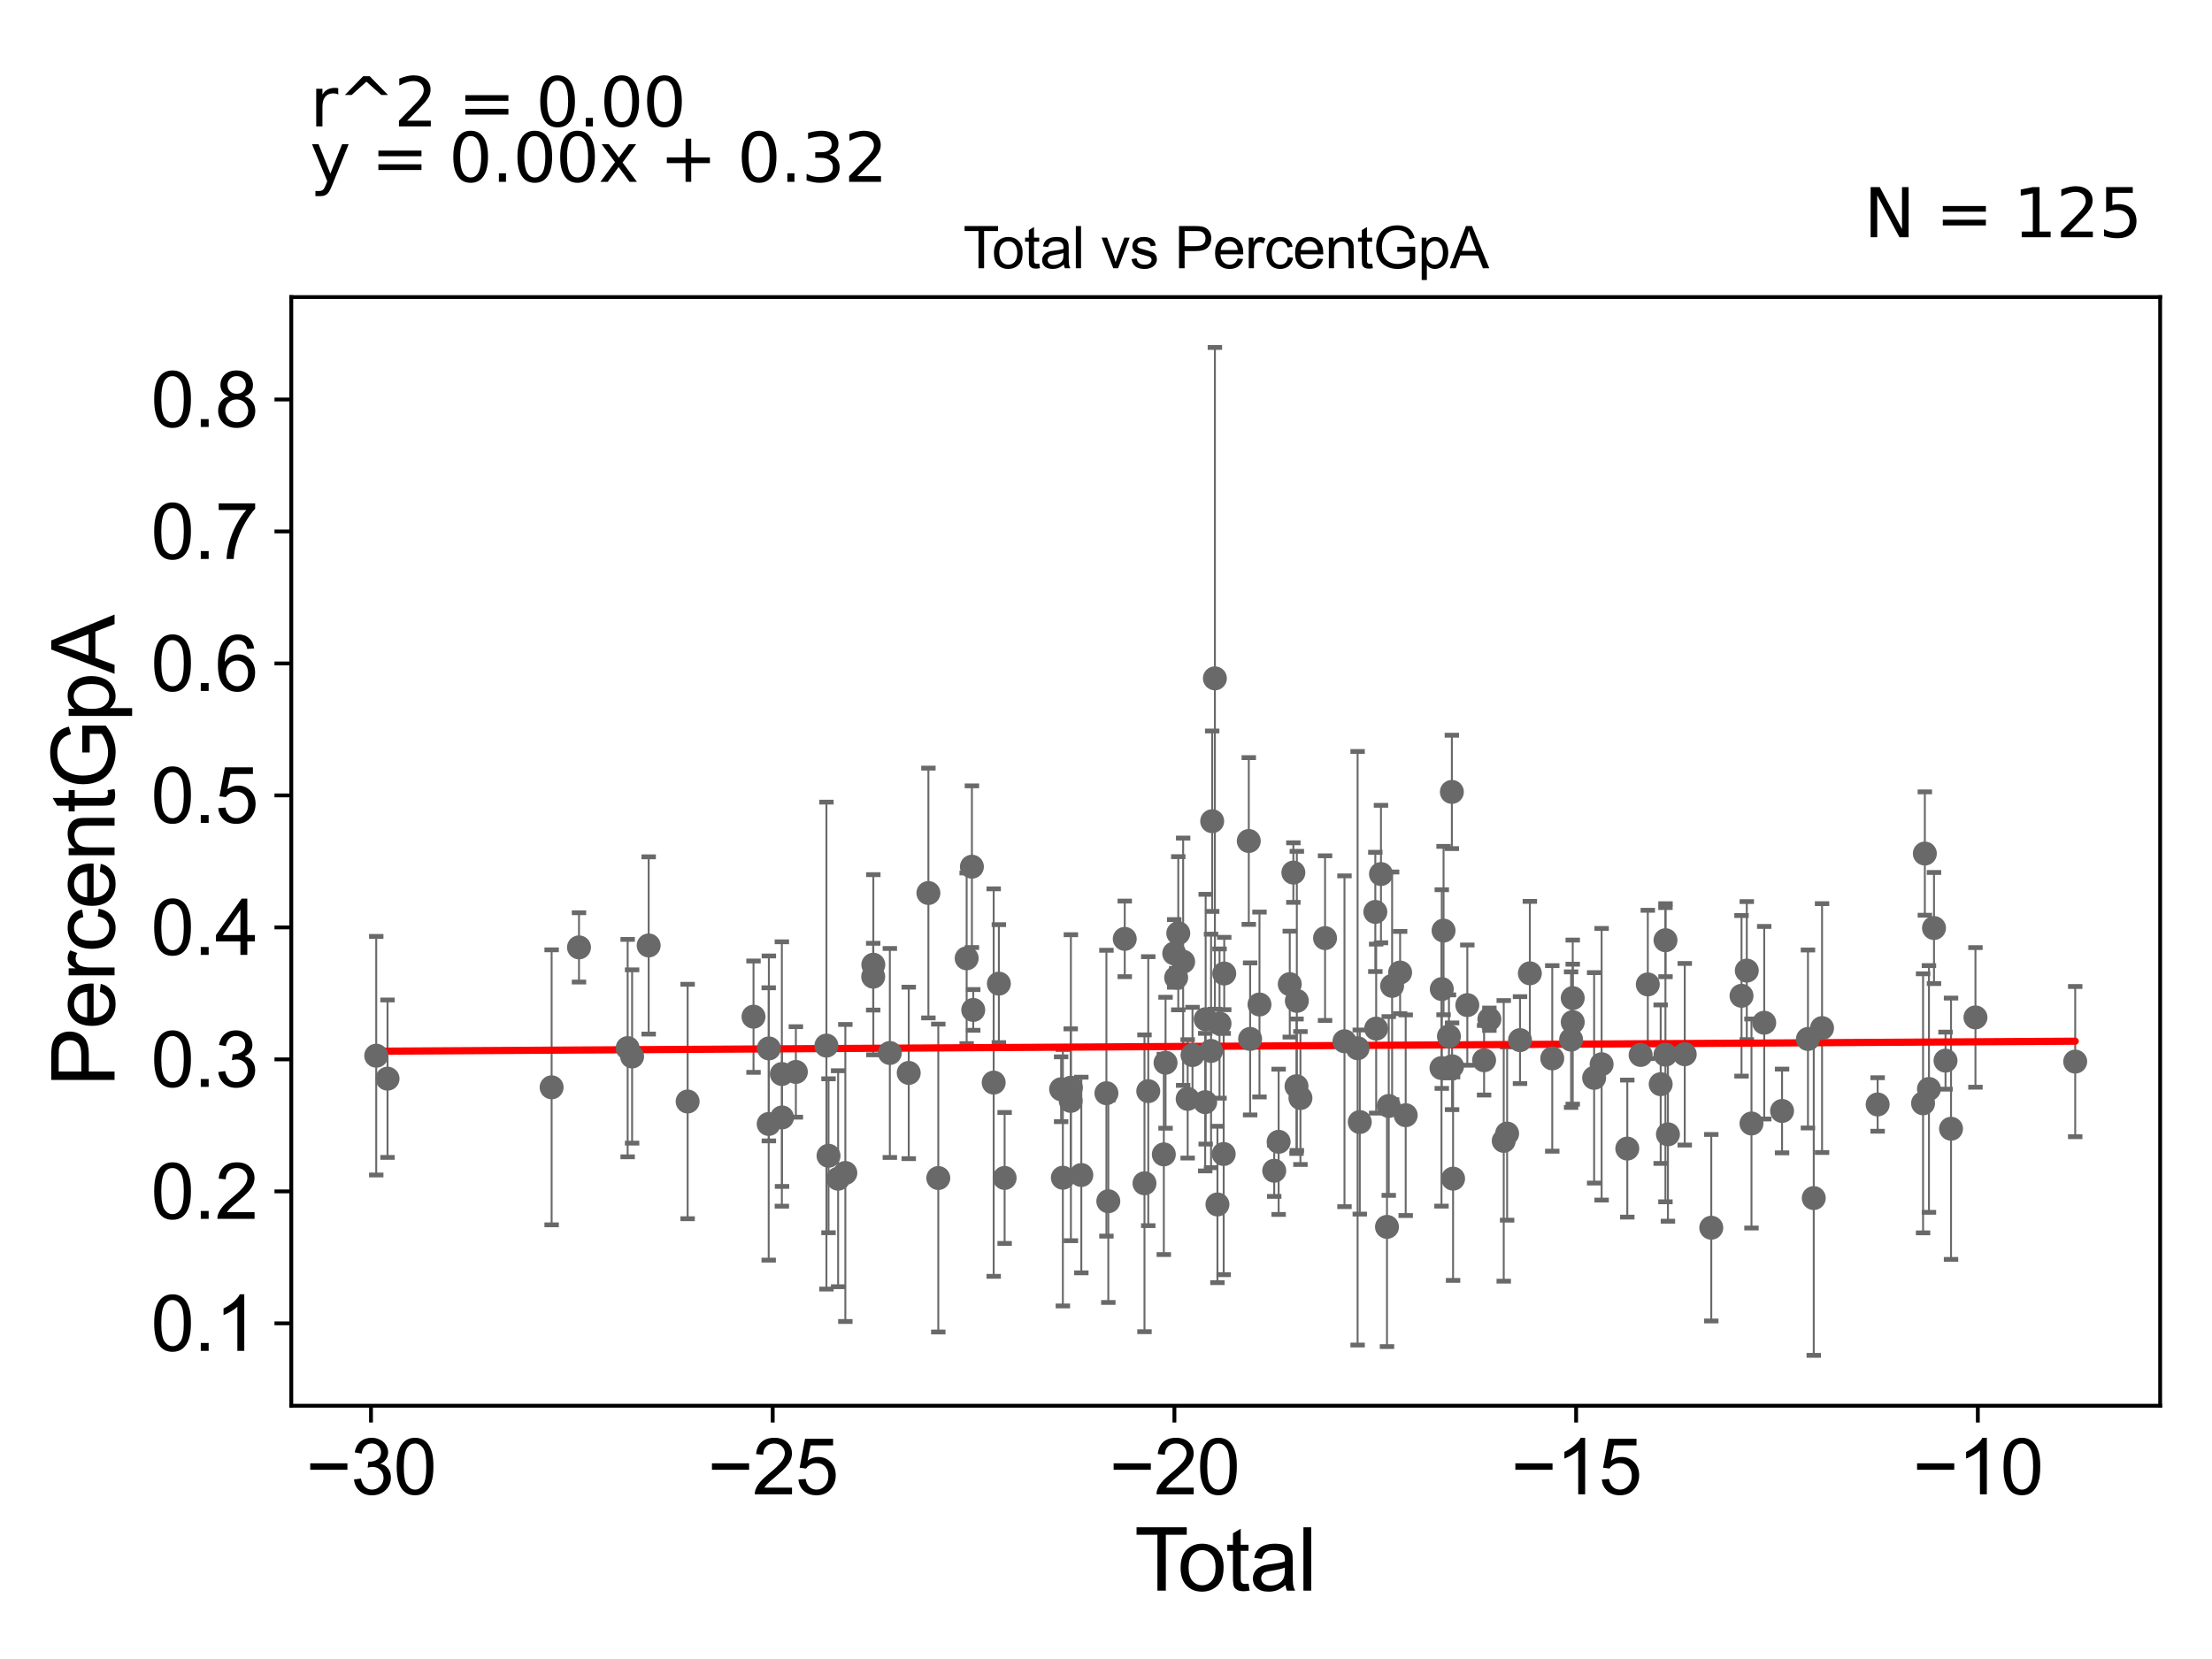 <?xml version="1.0" encoding="utf-8" standalone="no"?>
<!DOCTYPE svg PUBLIC "-//W3C//DTD SVG 1.1//EN"
  "http://www.w3.org/Graphics/SVG/1.1/DTD/svg11.dtd">
<svg xmlns:xlink="http://www.w3.org/1999/xlink" width="460.8pt" height="345.6pt" viewBox="0 0 460.8 345.6" xmlns="http://www.w3.org/2000/svg" version="1.1">
 <defs>
  <style type="text/css">*{stroke-linejoin: round; stroke-linecap: butt}</style>
 </defs>
 <g id="figure_1">
  <g id="patch_1">
   <path d="M 0 345.6 
L 460.8 345.6 
L 460.8 0 
L 0 0 
z
" style="fill: #ffffff"/>
  </g>
  <g id="axes_1">
   <g id="patch_2">
    <path d="M 60.68 292.84 
L 450 292.84 
L 450 61.886 
L 60.68 61.886 
z
" style="fill: #ffffff"/>
   </g>
   <g id="PathCollection_1">
    <defs>
     <path id="m546a421321" d="M 0 1.118 
C 0.297 1.118 0.581 1 0.791 0.791 
C 1 0.581 1.118 0.297 1.118 0 
C 1.118 -0.297 1 -0.581 0.791 -0.791 
C 0.581 -1 0.297 -1.118 0 -1.118 
C -0.297 -1.118 -0.581 -1 -0.791 -0.791 
C -1 -0.581 -1.118 -0.297 -1.118 0 
C -1.118 0.297 -1 0.581 -0.791 0.791 
C -0.581 1 -0.297 1.118 0 1.118 
z
" style="stroke: #696969"/>
    </defs>
    <g clip-path="url(#pdc9205d3d6)">
     <use xlink:href="#m546a421321" x="401.836" y="226.851" style="fill: #696969; stroke: #696969"/>
     <use xlink:href="#m546a421321" x="305.669" y="209.381" style="fill: #696969; stroke: #696969"/>
     <use xlink:href="#m546a421321" x="302.702" y="245.536" style="fill: #696969; stroke: #696969"/>
     <use xlink:href="#m546a421321" x="302.494" y="222.125" style="fill: #696969; stroke: #696969"/>
     <use xlink:href="#m546a421321" x="302.451" y="164.971" style="fill: #696969; stroke: #696969"/>
     <use xlink:href="#m546a421321" x="301.841" y="215.894" style="fill: #696969; stroke: #696969"/>
     <use xlink:href="#m546a421321" x="300.72" y="193.857" style="fill: #696969; stroke: #696969"/>
     <use xlink:href="#m546a421321" x="300.352" y="206.042" style="fill: #696969; stroke: #696969"/>
     <use xlink:href="#m546a421321" x="300.288" y="222.494" style="fill: #696969; stroke: #696969"/>
     <use xlink:href="#m546a421321" x="402.889" y="193.325" style="fill: #696969; stroke: #696969"/>
     <use xlink:href="#m546a421321" x="362.791" y="207.447" style="fill: #696969; stroke: #696969"/>
     <use xlink:href="#m546a421321" x="400.981" y="177.81" style="fill: #696969; stroke: #696969"/>
     <use xlink:href="#m546a421321" x="405.287" y="220.952" style="fill: #696969; stroke: #696969"/>
     <use xlink:href="#m546a421321" x="291.669" y="202.599" style="fill: #696969; stroke: #696969"/>
     <use xlink:href="#m546a421321" x="290.003" y="205.376" style="fill: #696969; stroke: #696969"/>
     <use xlink:href="#m546a421321" x="289.301" y="230.397" style="fill: #696969; stroke: #696969"/>
     <use xlink:href="#m546a421321" x="288.936" y="255.581" style="fill: #696969; stroke: #696969"/>
     <use xlink:href="#m546a421321" x="406.437" y="235.137" style="fill: #696969; stroke: #696969"/>
     <use xlink:href="#m546a421321" x="411.524" y="211.945" style="fill: #696969; stroke: #696969"/>
     <use xlink:href="#m546a421321" x="287.682" y="182.079" style="fill: #696969; stroke: #696969"/>
     <use xlink:href="#m546a421321" x="286.681" y="214.278" style="fill: #696969; stroke: #696969"/>
     <use xlink:href="#m546a421321" x="286.507" y="189.967" style="fill: #696969; stroke: #696969"/>
     <use xlink:href="#m546a421321" x="350.963" y="219.621" style="fill: #696969; stroke: #696969"/>
     <use xlink:href="#m546a421321" x="283.267" y="233.741" style="fill: #696969; stroke: #696969"/>
     <use xlink:href="#m546a421321" x="292.832" y="232.32" style="fill: #696969; stroke: #696969"/>
     <use xlink:href="#m546a421321" x="309.164" y="220.869" style="fill: #696969; stroke: #696969"/>
     <use xlink:href="#m546a421321" x="367.519" y="213.053" style="fill: #696969; stroke: #696969"/>
     <use xlink:href="#m546a421321" x="400.611" y="229.843" style="fill: #696969; stroke: #696969"/>
     <use xlink:href="#m546a421321" x="371.235" y="231.434" style="fill: #696969; stroke: #696969"/>
     <use xlink:href="#m546a421321" x="345.951" y="225.854" style="fill: #696969; stroke: #696969"/>
     <use xlink:href="#m546a421321" x="343.268" y="205.074" style="fill: #696969; stroke: #696969"/>
     <use xlink:href="#m546a421321" x="346.955" y="195.864" style="fill: #696969; stroke: #696969"/>
     <use xlink:href="#m546a421321" x="347.462" y="236.299" style="fill: #696969; stroke: #696969"/>
     <use xlink:href="#m546a421321" x="341.773" y="219.763" style="fill: #696969; stroke: #696969"/>
     <use xlink:href="#m546a421321" x="338.995" y="239.272" style="fill: #696969; stroke: #696969"/>
     <use xlink:href="#m546a421321" x="376.631" y="216.435" style="fill: #696969; stroke: #696969"/>
     <use xlink:href="#m546a421321" x="377.838" y="249.581" style="fill: #696969; stroke: #696969"/>
     <use xlink:href="#m546a421321" x="282.815" y="218.368" style="fill: #696969; stroke: #696969"/>
     <use xlink:href="#m546a421321" x="333.648" y="221.7" style="fill: #696969; stroke: #696969"/>
     <use xlink:href="#m546a421321" x="332.088" y="224.537" style="fill: #696969; stroke: #696969"/>
     <use xlink:href="#m546a421321" x="327.631" y="212.922" style="fill: #696969; stroke: #696969"/>
     <use xlink:href="#m546a421321" x="327.628" y="207.921" style="fill: #696969; stroke: #696969"/>
     <use xlink:href="#m546a421321" x="327.289" y="216.576" style="fill: #696969; stroke: #696969"/>
     <use xlink:href="#m546a421321" x="379.566" y="214.166" style="fill: #696969; stroke: #696969"/>
     <use xlink:href="#m546a421321" x="323.363" y="220.485" style="fill: #696969; stroke: #696969"/>
     <use xlink:href="#m546a421321" x="318.697" y="202.763" style="fill: #696969; stroke: #696969"/>
     <use xlink:href="#m546a421321" x="316.647" y="216.675" style="fill: #696969; stroke: #696969"/>
     <use xlink:href="#m546a421321" x="364.865" y="234.043" style="fill: #696969; stroke: #696969"/>
     <use xlink:href="#m546a421321" x="313.96" y="236.139" style="fill: #696969; stroke: #696969"/>
     <use xlink:href="#m546a421321" x="313.257" y="237.664" style="fill: #696969; stroke: #696969"/>
     <use xlink:href="#m546a421321" x="356.49" y="255.756" style="fill: #696969; stroke: #696969"/>
     <use xlink:href="#m546a421321" x="363.888" y="202.195" style="fill: #696969; stroke: #696969"/>
     <use xlink:href="#m546a421321" x="391.148" y="230.081" style="fill: #696969; stroke: #696969"/>
     <use xlink:href="#m546a421321" x="346.942" y="219.712" style="fill: #696969; stroke: #696969"/>
     <use xlink:href="#m546a421321" x="310.265" y="212.328" style="fill: #696969; stroke: #696969"/>
     <use xlink:href="#m546a421321" x="265.444" y="243.888" style="fill: #696969; stroke: #696969"/>
     <use xlink:href="#m546a421321" x="276.033" y="195.428" style="fill: #696969; stroke: #696969"/>
     <use xlink:href="#m546a421321" x="223.088" y="226.587" style="fill: #696969; stroke: #696969"/>
     <use xlink:href="#m546a421321" x="223.05" y="229.339" style="fill: #696969; stroke: #696969"/>
     <use xlink:href="#m546a421321" x="221.413" y="245.343" style="fill: #696969; stroke: #696969"/>
     <use xlink:href="#m546a421321" x="221.052" y="226.909" style="fill: #696969; stroke: #696969"/>
     <use xlink:href="#m546a421321" x="209.282" y="245.39" style="fill: #696969; stroke: #696969"/>
     <use xlink:href="#m546a421321" x="208.084" y="204.907" style="fill: #696969; stroke: #696969"/>
     <use xlink:href="#m546a421321" x="207.001" y="225.524" style="fill: #696969; stroke: #696969"/>
     <use xlink:href="#m546a421321" x="202.742" y="210.388" style="fill: #696969; stroke: #696969"/>
     <use xlink:href="#m546a421321" x="202.467" y="180.548" style="fill: #696969; stroke: #696969"/>
     <use xlink:href="#m546a421321" x="201.374" y="199.632" style="fill: #696969; stroke: #696969"/>
     <use xlink:href="#m546a421321" x="114.914" y="226.51" style="fill: #696969; stroke: #696969"/>
     <use xlink:href="#m546a421321" x="120.615" y="197.357" style="fill: #696969; stroke: #696969"/>
     <use xlink:href="#m546a421321" x="195.463" y="245.408" style="fill: #696969; stroke: #696969"/>
     <use xlink:href="#m546a421321" x="193.403" y="186.031" style="fill: #696969; stroke: #696969"/>
     <use xlink:href="#m546a421321" x="189.305" y="223.506" style="fill: #696969; stroke: #696969"/>
     <use xlink:href="#m546a421321" x="185.372" y="219.353" style="fill: #696969; stroke: #696969"/>
     <use xlink:href="#m546a421321" x="181.93" y="200.973" style="fill: #696969; stroke: #696969"/>
     <use xlink:href="#m546a421321" x="156.972" y="211.793" style="fill: #696969; stroke: #696969"/>
     <use xlink:href="#m546a421321" x="160.133" y="234.142" style="fill: #696969; stroke: #696969"/>
     <use xlink:href="#m546a421321" x="160.169" y="218.408" style="fill: #696969; stroke: #696969"/>
     <use xlink:href="#m546a421321" x="135.129" y="196.956" style="fill: #696969; stroke: #696969"/>
     <use xlink:href="#m546a421321" x="162.877" y="223.736" style="fill: #696969; stroke: #696969"/>
     <use xlink:href="#m546a421321" x="162.913" y="232.783" style="fill: #696969; stroke: #696969"/>
     <use xlink:href="#m546a421321" x="225.258" y="244.778" style="fill: #696969; stroke: #696969"/>
     <use xlink:href="#m546a421321" x="131.679" y="220.085" style="fill: #696969; stroke: #696969"/>
     <use xlink:href="#m546a421321" x="165.795" y="223.304" style="fill: #696969; stroke: #696969"/>
     <use xlink:href="#m546a421321" x="172.159" y="217.818" style="fill: #696969; stroke: #696969"/>
     <use xlink:href="#m546a421321" x="172.596" y="240.768" style="fill: #696969; stroke: #696969"/>
     <use xlink:href="#m546a421321" x="174.594" y="245.547" style="fill: #696969; stroke: #696969"/>
     <use xlink:href="#m546a421321" x="176.1" y="244.349" style="fill: #696969; stroke: #696969"/>
     <use xlink:href="#m546a421321" x="181.903" y="203.46" style="fill: #696969; stroke: #696969"/>
     <use xlink:href="#m546a421321" x="130.752" y="218.341" style="fill: #696969; stroke: #696969"/>
     <use xlink:href="#m546a421321" x="280.08" y="216.913" style="fill: #696969; stroke: #696969"/>
     <use xlink:href="#m546a421321" x="230.488" y="227.734" style="fill: #696969; stroke: #696969"/>
     <use xlink:href="#m546a421321" x="234.305" y="195.583" style="fill: #696969; stroke: #696969"/>
     <use xlink:href="#m546a421321" x="270.905" y="228.744" style="fill: #696969; stroke: #696969"/>
     <use xlink:href="#m546a421321" x="270.157" y="208.501" style="fill: #696969; stroke: #696969"/>
     <use xlink:href="#m546a421321" x="270.088" y="226.279" style="fill: #696969; stroke: #696969"/>
     <use xlink:href="#m546a421321" x="269.432" y="181.772" style="fill: #696969; stroke: #696969"/>
     <use xlink:href="#m546a421321" x="268.684" y="205.013" style="fill: #696969; stroke: #696969"/>
     <use xlink:href="#m546a421321" x="266.363" y="237.859" style="fill: #696969; stroke: #696969"/>
     <use xlink:href="#m546a421321" x="143.248" y="229.463" style="fill: #696969; stroke: #696969"/>
     <use xlink:href="#m546a421321" x="262.373" y="209.255" style="fill: #696969; stroke: #696969"/>
     <use xlink:href="#m546a421321" x="260.423" y="216.427" style="fill: #696969; stroke: #696969"/>
     <use xlink:href="#m546a421321" x="260.145" y="175.196" style="fill: #696969; stroke: #696969"/>
     <use xlink:href="#m546a421321" x="255.03" y="202.801" style="fill: #696969; stroke: #696969"/>
     <use xlink:href="#m546a421321" x="254.918" y="240.402" style="fill: #696969; stroke: #696969"/>
     <use xlink:href="#m546a421321" x="254.05" y="213.228" style="fill: #696969; stroke: #696969"/>
     <use xlink:href="#m546a421321" x="253.616" y="250.909" style="fill: #696969; stroke: #696969"/>
     <use xlink:href="#m546a421321" x="253.084" y="141.314" style="fill: #696969; stroke: #696969"/>
     <use xlink:href="#m546a421321" x="252.522" y="171.07" style="fill: #696969; stroke: #696969"/>
     <use xlink:href="#m546a421321" x="252.286" y="218.926" style="fill: #696969; stroke: #696969"/>
     <use xlink:href="#m546a421321" x="80.73" y="224.708" style="fill: #696969; stroke: #696969"/>
     <use xlink:href="#m546a421321" x="432.304" y="221.148" style="fill: #696969; stroke: #696969"/>
     <use xlink:href="#m546a421321" x="239.204" y="227.306" style="fill: #696969; stroke: #696969"/>
     <use xlink:href="#m546a421321" x="78.376" y="219.922" style="fill: #696969; stroke: #696969"/>
     <use xlink:href="#m546a421321" x="242.446" y="240.481" style="fill: #696969; stroke: #696969"/>
     <use xlink:href="#m546a421321" x="242.806" y="221.389" style="fill: #696969; stroke: #696969"/>
     <use xlink:href="#m546a421321" x="230.881" y="250.241" style="fill: #696969; stroke: #696969"/>
     <use xlink:href="#m546a421321" x="244.615" y="198.61" style="fill: #696969; stroke: #696969"/>
     <use xlink:href="#m546a421321" x="245.457" y="194.411" style="fill: #696969; stroke: #696969"/>
     <use xlink:href="#m546a421321" x="246.471" y="200.345" style="fill: #696969; stroke: #696969"/>
     <use xlink:href="#m546a421321" x="247.414" y="228.914" style="fill: #696969; stroke: #696969"/>
     <use xlink:href="#m546a421321" x="248.419" y="219.792" style="fill: #696969; stroke: #696969"/>
     <use xlink:href="#m546a421321" x="251.062" y="229.597" style="fill: #696969; stroke: #696969"/>
     <use xlink:href="#m546a421321" x="251.163" y="212.316" style="fill: #696969; stroke: #696969"/>
     <use xlink:href="#m546a421321" x="245.014" y="203.657" style="fill: #696969; stroke: #696969"/>
     <use xlink:href="#m546a421321" x="238.416" y="246.502" style="fill: #696969; stroke: #696969"/>
    </g>
   </g>
   <g id="matplotlib.axis_1">
    <g id="xtick_1">
     <g id="line2d_1">
      <defs>
       <path id="m6e4db2b9c3" d="M 0 0 
L 0 3.5 
" style="stroke: #000000; stroke-width: 0.8"/>
      </defs>
      <g>
       <use xlink:href="#m6e4db2b9c3" x="77.285" y="292.84" style="stroke: #000000; stroke-width: 0.8"/>
      </g>
     </g>
     <g id="text_1">
      <!-- −30 -->
      <g transform="translate(63.715 311.293)scale(0.16 -0.16)">
       <defs>
        <path id="ArialMT-2212" d="M 3381 1997 
L 356 1997 
L 356 2522 
L 3381 2522 
L 3381 1997 
z
" transform="scale(0.016)"/>
        <path id="ArialMT-33" d="M 269 1209 
L 831 1284 
Q 928 806 1161 595 
Q 1394 384 1728 384 
Q 2125 384 2398 659 
Q 2672 934 2672 1341 
Q 2672 1728 2419 1979 
Q 2166 2231 1775 2231 
Q 1616 2231 1378 2169 
L 1441 2663 
Q 1497 2656 1531 2656 
Q 1891 2656 2178 2843 
Q 2466 3031 2466 3422 
Q 2466 3731 2256 3934 
Q 2047 4138 1716 4138 
Q 1388 4138 1169 3931 
Q 950 3725 888 3313 
L 325 3413 
Q 428 3978 793 4289 
Q 1159 4600 1703 4600 
Q 2078 4600 2393 4439 
Q 2709 4278 2876 4000 
Q 3044 3722 3044 3409 
Q 3044 3113 2884 2869 
Q 2725 2625 2413 2481 
Q 2819 2388 3044 2092 
Q 3269 1797 3269 1353 
Q 3269 753 2831 336 
Q 2394 -81 1725 -81 
Q 1122 -81 723 278 
Q 325 638 269 1209 
z
" transform="scale(0.016)"/>
        <path id="ArialMT-30" d="M 266 2259 
Q 266 3072 433 3567 
Q 600 4063 929 4331 
Q 1259 4600 1759 4600 
Q 2128 4600 2406 4451 
Q 2684 4303 2865 4023 
Q 3047 3744 3150 3342 
Q 3253 2941 3253 2259 
Q 3253 1453 3087 958 
Q 2922 463 2592 192 
Q 2263 -78 1759 -78 
Q 1097 -78 719 397 
Q 266 969 266 2259 
z
M 844 2259 
Q 844 1131 1108 757 
Q 1372 384 1759 384 
Q 2147 384 2411 759 
Q 2675 1134 2675 2259 
Q 2675 3391 2411 3762 
Q 2147 4134 1753 4134 
Q 1366 4134 1134 3806 
Q 844 3388 844 2259 
z
" transform="scale(0.016)"/>
       </defs>
       <use xlink:href="#ArialMT-2212"/>
       <use xlink:href="#ArialMT-33" x="58.398"/>
       <use xlink:href="#ArialMT-30" x="114.014"/>
      </g>
     </g>
    </g>
    <g id="xtick_2">
     <g id="line2d_2">
      <g>
       <use xlink:href="#m6e4db2b9c3" x="160.969" y="292.84" style="stroke: #000000; stroke-width: 0.8"/>
      </g>
     </g>
     <g id="text_2">
      <!-- −25 -->
      <g transform="translate(147.399 311.293)scale(0.16 -0.16)">
       <defs>
        <path id="ArialMT-32" d="M 3222 541 
L 3222 0 
L 194 0 
Q 188 203 259 391 
Q 375 700 629 1000 
Q 884 1300 1366 1694 
Q 2113 2306 2375 2664 
Q 2638 3022 2638 3341 
Q 2638 3675 2398 3904 
Q 2159 4134 1775 4134 
Q 1369 4134 1125 3890 
Q 881 3647 878 3216 
L 300 3275 
Q 359 3922 746 4261 
Q 1134 4600 1788 4600 
Q 2447 4600 2831 4234 
Q 3216 3869 3216 3328 
Q 3216 3053 3103 2787 
Q 2991 2522 2730 2228 
Q 2469 1934 1863 1422 
Q 1356 997 1212 845 
Q 1069 694 975 541 
L 3222 541 
z
" transform="scale(0.016)"/>
        <path id="ArialMT-35" d="M 266 1200 
L 856 1250 
Q 922 819 1161 601 
Q 1400 384 1738 384 
Q 2144 384 2425 690 
Q 2706 997 2706 1503 
Q 2706 1984 2436 2262 
Q 2166 2541 1728 2541 
Q 1456 2541 1237 2417 
Q 1019 2294 894 2097 
L 366 2166 
L 809 4519 
L 3088 4519 
L 3088 3981 
L 1259 3981 
L 1013 2750 
Q 1425 3038 1878 3038 
Q 2478 3038 2890 2622 
Q 3303 2206 3303 1553 
Q 3303 931 2941 478 
Q 2500 -78 1738 -78 
Q 1113 -78 717 272 
Q 322 622 266 1200 
z
" transform="scale(0.016)"/>
       </defs>
       <use xlink:href="#ArialMT-2212"/>
       <use xlink:href="#ArialMT-32" x="58.398"/>
       <use xlink:href="#ArialMT-35" x="114.014"/>
      </g>
     </g>
    </g>
    <g id="xtick_3">
     <g id="line2d_3">
      <g>
       <use xlink:href="#m6e4db2b9c3" x="244.652" y="292.84" style="stroke: #000000; stroke-width: 0.8"/>
      </g>
     </g>
     <g id="text_3">
      <!-- −20 -->
      <g transform="translate(231.082 311.293)scale(0.16 -0.16)">
       <use xlink:href="#ArialMT-2212"/>
       <use xlink:href="#ArialMT-32" x="58.398"/>
       <use xlink:href="#ArialMT-30" x="114.014"/>
      </g>
     </g>
    </g>
    <g id="xtick_4">
     <g id="line2d_4">
      <g>
       <use xlink:href="#m6e4db2b9c3" x="328.335" y="292.84" style="stroke: #000000; stroke-width: 0.8"/>
      </g>
     </g>
     <g id="text_4">
      <!-- −15 -->
      <g transform="translate(314.765 311.293)scale(0.16 -0.16)">
       <defs>
        <path id="ArialMT-31" d="M 2384 0 
L 1822 0 
L 1822 3584 
Q 1619 3391 1289 3197 
Q 959 3003 697 2906 
L 697 3450 
Q 1169 3672 1522 3987 
Q 1875 4303 2022 4600 
L 2384 4600 
L 2384 0 
z
" transform="scale(0.016)"/>
       </defs>
       <use xlink:href="#ArialMT-2212"/>
       <use xlink:href="#ArialMT-31" x="58.398"/>
       <use xlink:href="#ArialMT-35" x="114.014"/>
      </g>
     </g>
    </g>
    <g id="xtick_5">
     <g id="line2d_5">
      <g>
       <use xlink:href="#m6e4db2b9c3" x="412.019" y="292.84" style="stroke: #000000; stroke-width: 0.8"/>
      </g>
     </g>
     <g id="text_5">
      <!-- −10 -->
      <g transform="translate(398.449 311.293)scale(0.16 -0.16)">
       <use xlink:href="#ArialMT-2212"/>
       <use xlink:href="#ArialMT-31" x="58.398"/>
       <use xlink:href="#ArialMT-30" x="114.014"/>
      </g>
     </g>
    </g>
    <g id="text_6">
     <!-- Total -->
     <g transform="translate(236.335 331.357)scale(0.18 -0.18)">
      <defs>
       <path id="ArialMT-54" d="M 1659 0 
L 1659 4041 
L 150 4041 
L 150 4581 
L 3781 4581 
L 3781 4041 
L 2266 4041 
L 2266 0 
L 1659 0 
z
" transform="scale(0.016)"/>
       <path id="ArialMT-6f" d="M 213 1659 
Q 213 2581 725 3025 
Q 1153 3394 1769 3394 
Q 2453 3394 2887 2945 
Q 3322 2497 3322 1706 
Q 3322 1066 3130 698 
Q 2938 331 2570 128 
Q 2203 -75 1769 -75 
Q 1072 -75 642 372 
Q 213 819 213 1659 
z
M 791 1659 
Q 791 1022 1069 705 
Q 1347 388 1769 388 
Q 2188 388 2466 706 
Q 2744 1025 2744 1678 
Q 2744 2294 2464 2611 
Q 2184 2928 1769 2928 
Q 1347 2928 1069 2612 
Q 791 2297 791 1659 
z
" transform="scale(0.016)"/>
       <path id="ArialMT-74" d="M 1650 503 
L 1731 6 
Q 1494 -44 1306 -44 
Q 1000 -44 831 53 
Q 663 150 594 308 
Q 525 466 525 972 
L 525 2881 
L 113 2881 
L 113 3319 
L 525 3319 
L 525 4141 
L 1084 4478 
L 1084 3319 
L 1650 3319 
L 1650 2881 
L 1084 2881 
L 1084 941 
Q 1084 700 1114 631 
Q 1144 563 1211 522 
Q 1278 481 1403 481 
Q 1497 481 1650 503 
z
" transform="scale(0.016)"/>
       <path id="ArialMT-61" d="M 2588 409 
Q 2275 144 1986 34 
Q 1697 -75 1366 -75 
Q 819 -75 525 192 
Q 231 459 231 875 
Q 231 1119 342 1320 
Q 453 1522 633 1644 
Q 813 1766 1038 1828 
Q 1203 1872 1538 1913 
Q 2219 1994 2541 2106 
Q 2544 2222 2544 2253 
Q 2544 2597 2384 2738 
Q 2169 2928 1744 2928 
Q 1347 2928 1158 2789 
Q 969 2650 878 2297 
L 328 2372 
Q 403 2725 575 2942 
Q 747 3159 1072 3276 
Q 1397 3394 1825 3394 
Q 2250 3394 2515 3294 
Q 2781 3194 2906 3042 
Q 3031 2891 3081 2659 
Q 3109 2516 3109 2141 
L 3109 1391 
Q 3109 606 3145 398 
Q 3181 191 3288 0 
L 2700 0 
Q 2613 175 2588 409 
z
M 2541 1666 
Q 2234 1541 1622 1453 
Q 1275 1403 1131 1340 
Q 988 1278 909 1158 
Q 831 1038 831 891 
Q 831 666 1001 516 
Q 1172 366 1500 366 
Q 1825 366 2078 508 
Q 2331 650 2450 897 
Q 2541 1088 2541 1459 
L 2541 1666 
z
" transform="scale(0.016)"/>
       <path id="ArialMT-6c" d="M 409 0 
L 409 4581 
L 972 4581 
L 972 0 
L 409 0 
z
" transform="scale(0.016)"/>
      </defs>
      <use xlink:href="#ArialMT-54"/>
      <use xlink:href="#ArialMT-6f" x="49.959"/>
      <use xlink:href="#ArialMT-74" x="105.574"/>
      <use xlink:href="#ArialMT-61" x="133.357"/>
      <use xlink:href="#ArialMT-6c" x="188.973"/>
     </g>
    </g>
   </g>
   <g id="matplotlib.axis_2">
    <g id="ytick_1">
     <g id="line2d_6">
      <defs>
       <path id="m9160c89adf" d="M 0 0 
L -3.5 0 
" style="stroke: #000000; stroke-width: 0.8"/>
      </defs>
      <g>
       <use xlink:href="#m9160c89adf" x="60.68" y="275.677" style="stroke: #000000; stroke-width: 0.8"/>
      </g>
     </g>
     <g id="text_7">
      <!-- 0.1 -->
      <g transform="translate(31.44 281.404)scale(0.16 -0.16)">
       <defs>
        <path id="ArialMT-2e" d="M 581 0 
L 581 641 
L 1222 641 
L 1222 0 
L 581 0 
z
" transform="scale(0.016)"/>
       </defs>
       <use xlink:href="#ArialMT-30"/>
       <use xlink:href="#ArialMT-2e" x="55.615"/>
       <use xlink:href="#ArialMT-31" x="83.398"/>
      </g>
     </g>
    </g>
    <g id="ytick_2">
     <g id="line2d_7">
      <g>
       <use xlink:href="#m9160c89adf" x="60.68" y="248.183" style="stroke: #000000; stroke-width: 0.8"/>
      </g>
     </g>
     <g id="text_8">
      <!-- 0.2 -->
      <g transform="translate(31.44 253.909)scale(0.16 -0.16)">
       <use xlink:href="#ArialMT-30"/>
       <use xlink:href="#ArialMT-2e" x="55.615"/>
       <use xlink:href="#ArialMT-32" x="83.398"/>
      </g>
     </g>
    </g>
    <g id="ytick_3">
     <g id="line2d_8">
      <g>
       <use xlink:href="#m9160c89adf" x="60.68" y="220.689" style="stroke: #000000; stroke-width: 0.8"/>
      </g>
     </g>
     <g id="text_9">
      <!-- 0.3 -->
      <g transform="translate(31.44 226.415)scale(0.16 -0.16)">
       <use xlink:href="#ArialMT-30"/>
       <use xlink:href="#ArialMT-2e" x="55.615"/>
       <use xlink:href="#ArialMT-33" x="83.398"/>
      </g>
     </g>
    </g>
    <g id="ytick_4">
     <g id="line2d_9">
      <g>
       <use xlink:href="#m9160c89adf" x="60.68" y="193.195" style="stroke: #000000; stroke-width: 0.8"/>
      </g>
     </g>
     <g id="text_10">
      <!-- 0.4 -->
      <g transform="translate(31.44 198.921)scale(0.16 -0.16)">
       <defs>
        <path id="ArialMT-34" d="M 2069 0 
L 2069 1097 
L 81 1097 
L 81 1613 
L 2172 4581 
L 2631 4581 
L 2631 1613 
L 3250 1613 
L 3250 1097 
L 2631 1097 
L 2631 0 
L 2069 0 
z
M 2069 1613 
L 2069 3678 
L 634 1613 
L 2069 1613 
z
" transform="scale(0.016)"/>
       </defs>
       <use xlink:href="#ArialMT-30"/>
       <use xlink:href="#ArialMT-2e" x="55.615"/>
       <use xlink:href="#ArialMT-34" x="83.398"/>
      </g>
     </g>
    </g>
    <g id="ytick_5">
     <g id="line2d_10">
      <g>
       <use xlink:href="#m9160c89adf" x="60.68" y="165.701" style="stroke: #000000; stroke-width: 0.8"/>
      </g>
     </g>
     <g id="text_11">
      <!-- 0.5 -->
      <g transform="translate(31.44 171.427)scale(0.16 -0.16)">
       <use xlink:href="#ArialMT-30"/>
       <use xlink:href="#ArialMT-2e" x="55.615"/>
       <use xlink:href="#ArialMT-35" x="83.398"/>
      </g>
     </g>
    </g>
    <g id="ytick_6">
     <g id="line2d_11">
      <g>
       <use xlink:href="#m9160c89adf" x="60.68" y="138.207" style="stroke: #000000; stroke-width: 0.8"/>
      </g>
     </g>
     <g id="text_12">
      <!-- 0.6 -->
      <g transform="translate(31.44 143.933)scale(0.16 -0.16)">
       <defs>
        <path id="ArialMT-36" d="M 3184 3459 
L 2625 3416 
Q 2550 3747 2413 3897 
Q 2184 4138 1850 4138 
Q 1581 4138 1378 3988 
Q 1113 3794 959 3422 
Q 806 3050 800 2363 
Q 1003 2672 1297 2822 
Q 1591 2972 1913 2972 
Q 2475 2972 2870 2558 
Q 3266 2144 3266 1488 
Q 3266 1056 3080 686 
Q 2894 316 2569 119 
Q 2244 -78 1831 -78 
Q 1128 -78 684 439 
Q 241 956 241 2144 
Q 241 3472 731 4075 
Q 1159 4600 1884 4600 
Q 2425 4600 2770 4297 
Q 3116 3994 3184 3459 
z
M 888 1484 
Q 888 1194 1011 928 
Q 1134 663 1356 523 
Q 1578 384 1822 384 
Q 2178 384 2434 671 
Q 2691 959 2691 1453 
Q 2691 1928 2437 2201 
Q 2184 2475 1800 2475 
Q 1419 2475 1153 2201 
Q 888 1928 888 1484 
z
" transform="scale(0.016)"/>
       </defs>
       <use xlink:href="#ArialMT-30"/>
       <use xlink:href="#ArialMT-2e" x="55.615"/>
       <use xlink:href="#ArialMT-36" x="83.398"/>
      </g>
     </g>
    </g>
    <g id="ytick_7">
     <g id="line2d_12">
      <g>
       <use xlink:href="#m9160c89adf" x="60.68" y="110.713" style="stroke: #000000; stroke-width: 0.8"/>
      </g>
     </g>
     <g id="text_13">
      <!-- 0.7 -->
      <g transform="translate(31.44 116.439)scale(0.16 -0.16)">
       <defs>
        <path id="ArialMT-37" d="M 303 3981 
L 303 4522 
L 3269 4522 
L 3269 4084 
Q 2831 3619 2401 2847 
Q 1972 2075 1738 1259 
Q 1569 684 1522 0 
L 944 0 
Q 953 541 1156 1306 
Q 1359 2072 1739 2783 
Q 2119 3494 2547 3981 
L 303 3981 
z
" transform="scale(0.016)"/>
       </defs>
       <use xlink:href="#ArialMT-30"/>
       <use xlink:href="#ArialMT-2e" x="55.615"/>
       <use xlink:href="#ArialMT-37" x="83.398"/>
      </g>
     </g>
    </g>
    <g id="ytick_8">
     <g id="line2d_13">
      <g>
       <use xlink:href="#m9160c89adf" x="60.68" y="83.219" style="stroke: #000000; stroke-width: 0.8"/>
      </g>
     </g>
     <g id="text_14">
      <!-- 0.8 -->
      <g transform="translate(31.44 88.945)scale(0.16 -0.16)">
       <defs>
        <path id="ArialMT-38" d="M 1131 2484 
Q 781 2613 612 2850 
Q 444 3088 444 3419 
Q 444 3919 803 4259 
Q 1163 4600 1759 4600 
Q 2359 4600 2725 4251 
Q 3091 3903 3091 3403 
Q 3091 3084 2923 2848 
Q 2756 2613 2416 2484 
Q 2838 2347 3058 2040 
Q 3278 1734 3278 1309 
Q 3278 722 2862 322 
Q 2447 -78 1769 -78 
Q 1091 -78 675 323 
Q 259 725 259 1325 
Q 259 1772 486 2073 
Q 713 2375 1131 2484 
z
M 1019 3438 
Q 1019 3113 1228 2906 
Q 1438 2700 1772 2700 
Q 2097 2700 2305 2904 
Q 2513 3109 2513 3406 
Q 2513 3716 2298 3927 
Q 2084 4138 1766 4138 
Q 1444 4138 1231 3931 
Q 1019 3725 1019 3438 
z
M 838 1322 
Q 838 1081 952 856 
Q 1066 631 1291 507 
Q 1516 384 1775 384 
Q 2178 384 2440 643 
Q 2703 903 2703 1303 
Q 2703 1709 2433 1975 
Q 2163 2241 1756 2241 
Q 1359 2241 1098 1978 
Q 838 1716 838 1322 
z
" transform="scale(0.016)"/>
       </defs>
       <use xlink:href="#ArialMT-30"/>
       <use xlink:href="#ArialMT-2e" x="55.615"/>
       <use xlink:href="#ArialMT-38" x="83.398"/>
      </g>
     </g>
    </g>
    <g id="text_15">
     <!-- PercentGpA -->
     <g transform="translate(23.863 226.386)rotate(-90)scale(0.18 -0.18)">
      <defs>
       <path id="ArialMT-50" d="M 494 0 
L 494 4581 
L 2222 4581 
Q 2678 4581 2919 4538 
Q 3256 4481 3484 4323 
Q 3713 4166 3852 3881 
Q 3991 3597 3991 3256 
Q 3991 2672 3619 2267 
Q 3247 1863 2275 1863 
L 1100 1863 
L 1100 0 
L 494 0 
z
M 1100 2403 
L 2284 2403 
Q 2872 2403 3119 2622 
Q 3366 2841 3366 3238 
Q 3366 3525 3220 3729 
Q 3075 3934 2838 4000 
Q 2684 4041 2272 4041 
L 1100 4041 
L 1100 2403 
z
" transform="scale(0.016)"/>
       <path id="ArialMT-65" d="M 2694 1069 
L 3275 997 
Q 3138 488 2766 206 
Q 2394 -75 1816 -75 
Q 1088 -75 661 373 
Q 234 822 234 1631 
Q 234 2469 665 2931 
Q 1097 3394 1784 3394 
Q 2450 3394 2872 2941 
Q 3294 2488 3294 1666 
Q 3294 1616 3291 1516 
L 816 1516 
Q 847 969 1125 678 
Q 1403 388 1819 388 
Q 2128 388 2347 550 
Q 2566 713 2694 1069 
z
M 847 1978 
L 2700 1978 
Q 2663 2397 2488 2606 
Q 2219 2931 1791 2931 
Q 1403 2931 1139 2672 
Q 875 2413 847 1978 
z
" transform="scale(0.016)"/>
       <path id="ArialMT-72" d="M 416 0 
L 416 3319 
L 922 3319 
L 922 2816 
Q 1116 3169 1280 3281 
Q 1444 3394 1641 3394 
Q 1925 3394 2219 3213 
L 2025 2691 
Q 1819 2813 1613 2813 
Q 1428 2813 1281 2702 
Q 1134 2591 1072 2394 
Q 978 2094 978 1738 
L 978 0 
L 416 0 
z
" transform="scale(0.016)"/>
       <path id="ArialMT-63" d="M 2588 1216 
L 3141 1144 
Q 3050 572 2676 248 
Q 2303 -75 1759 -75 
Q 1078 -75 664 370 
Q 250 816 250 1647 
Q 250 2184 428 2587 
Q 606 2991 970 3192 
Q 1334 3394 1763 3394 
Q 2303 3394 2647 3120 
Q 2991 2847 3088 2344 
L 2541 2259 
Q 2463 2594 2264 2762 
Q 2066 2931 1784 2931 
Q 1359 2931 1093 2626 
Q 828 2322 828 1663 
Q 828 994 1084 691 
Q 1341 388 1753 388 
Q 2084 388 2306 591 
Q 2528 794 2588 1216 
z
" transform="scale(0.016)"/>
       <path id="ArialMT-6e" d="M 422 0 
L 422 3319 
L 928 3319 
L 928 2847 
Q 1294 3394 1984 3394 
Q 2284 3394 2536 3286 
Q 2788 3178 2913 3003 
Q 3038 2828 3088 2588 
Q 3119 2431 3119 2041 
L 3119 0 
L 2556 0 
L 2556 2019 
Q 2556 2363 2490 2533 
Q 2425 2703 2258 2804 
Q 2091 2906 1866 2906 
Q 1506 2906 1245 2678 
Q 984 2450 984 1813 
L 984 0 
L 422 0 
z
" transform="scale(0.016)"/>
       <path id="ArialMT-47" d="M 2638 1797 
L 2638 2334 
L 4578 2338 
L 4578 638 
Q 4131 281 3656 101 
Q 3181 -78 2681 -78 
Q 2006 -78 1454 211 
Q 903 500 622 1047 
Q 341 1594 341 2269 
Q 341 2938 620 3517 
Q 900 4097 1425 4378 
Q 1950 4659 2634 4659 
Q 3131 4659 3532 4498 
Q 3934 4338 4162 4050 
Q 4391 3763 4509 3300 
L 3963 3150 
Q 3859 3500 3706 3700 
Q 3553 3900 3268 4020 
Q 2984 4141 2638 4141 
Q 2222 4141 1919 4014 
Q 1616 3888 1430 3681 
Q 1244 3475 1141 3228 
Q 966 2803 966 2306 
Q 966 1694 1177 1281 
Q 1388 869 1791 669 
Q 2194 469 2647 469 
Q 3041 469 3416 620 
Q 3791 772 3984 944 
L 3984 1797 
L 2638 1797 
z
" transform="scale(0.016)"/>
       <path id="ArialMT-70" d="M 422 -1272 
L 422 3319 
L 934 3319 
L 934 2888 
Q 1116 3141 1344 3267 
Q 1572 3394 1897 3394 
Q 2322 3394 2647 3175 
Q 2972 2956 3137 2557 
Q 3303 2159 3303 1684 
Q 3303 1175 3120 767 
Q 2938 359 2589 142 
Q 2241 -75 1856 -75 
Q 1575 -75 1351 44 
Q 1128 163 984 344 
L 984 -1272 
L 422 -1272 
z
M 931 1641 
Q 931 1000 1190 694 
Q 1450 388 1819 388 
Q 2194 388 2461 705 
Q 2728 1022 2728 1688 
Q 2728 2322 2467 2637 
Q 2206 2953 1844 2953 
Q 1484 2953 1207 2617 
Q 931 2281 931 1641 
z
" transform="scale(0.016)"/>
       <path id="ArialMT-41" d="M -9 0 
L 1750 4581 
L 2403 4581 
L 4278 0 
L 3588 0 
L 3053 1388 
L 1138 1388 
L 634 0 
L -9 0 
z
M 1313 1881 
L 2866 1881 
L 2388 3150 
Q 2169 3728 2063 4100 
Q 1975 3659 1816 3225 
L 1313 1881 
z
" transform="scale(0.016)"/>
      </defs>
      <use xlink:href="#ArialMT-50"/>
      <use xlink:href="#ArialMT-65" x="66.699"/>
      <use xlink:href="#ArialMT-72" x="122.314"/>
      <use xlink:href="#ArialMT-63" x="155.615"/>
      <use xlink:href="#ArialMT-65" x="205.615"/>
      <use xlink:href="#ArialMT-6e" x="261.23"/>
      <use xlink:href="#ArialMT-74" x="316.846"/>
      <use xlink:href="#ArialMT-47" x="344.629"/>
      <use xlink:href="#ArialMT-70" x="422.412"/>
      <use xlink:href="#ArialMT-41" x="478.027"/>
     </g>
    </g>
   </g>
   <g id="LineCollection_1">
    <path d="M 401.836 252.545 
L 401.836 201.156 
" clip-path="url(#pdc9205d3d6)" style="fill: none; stroke: #696969; stroke-width: 0.4"/>
    <path d="M 305.669 221.901 
L 305.669 196.861 
" clip-path="url(#pdc9205d3d6)" style="fill: none; stroke: #696969; stroke-width: 0.4"/>
    <path d="M 302.702 266.726 
L 302.702 224.346 
" clip-path="url(#pdc9205d3d6)" style="fill: none; stroke: #696969; stroke-width: 0.4"/>
    <path d="M 302.494 231.158 
L 302.494 213.091 
" clip-path="url(#pdc9205d3d6)" style="fill: none; stroke: #696969; stroke-width: 0.4"/>
    <path d="M 302.451 176.784 
L 302.451 153.157 
" clip-path="url(#pdc9205d3d6)" style="fill: none; stroke: #696969; stroke-width: 0.4"/>
    <path d="M 301.841 224.538 
L 301.841 207.249 
" clip-path="url(#pdc9205d3d6)" style="fill: none; stroke: #696969; stroke-width: 0.4"/>
    <path d="M 300.72 211.396 
L 300.72 176.318 
" clip-path="url(#pdc9205d3d6)" style="fill: none; stroke: #696969; stroke-width: 0.4"/>
    <path d="M 300.352 226.736 
L 300.352 185.349 
" clip-path="url(#pdc9205d3d6)" style="fill: none; stroke: #696969; stroke-width: 0.4"/>
    <path d="M 300.288 251.258 
L 300.288 193.73 
" clip-path="url(#pdc9205d3d6)" style="fill: none; stroke: #696969; stroke-width: 0.4"/>
    <path d="M 402.889 204.899 
L 402.889 181.752 
" clip-path="url(#pdc9205d3d6)" style="fill: none; stroke: #696969; stroke-width: 0.4"/>
    <path d="M 362.791 224.174 
L 362.791 190.72 
" clip-path="url(#pdc9205d3d6)" style="fill: none; stroke: #696969; stroke-width: 0.4"/>
    <path d="M 400.981 190.658 
L 400.981 164.961 
" clip-path="url(#pdc9205d3d6)" style="fill: none; stroke: #696969; stroke-width: 0.4"/>
    <path d="M 405.287 226.891 
L 405.287 215.013 
" clip-path="url(#pdc9205d3d6)" style="fill: none; stroke: #696969; stroke-width: 0.4"/>
    <path d="M 291.669 211.161 
L 291.669 194.037 
" clip-path="url(#pdc9205d3d6)" style="fill: none; stroke: #696969; stroke-width: 0.4"/>
    <path d="M 290.003 229.099 
L 290.003 181.654 
" clip-path="url(#pdc9205d3d6)" style="fill: none; stroke: #696969; stroke-width: 0.4"/>
    <path d="M 289.301 249.017 
L 289.301 211.777 
" clip-path="url(#pdc9205d3d6)" style="fill: none; stroke: #696969; stroke-width: 0.4"/>
    <path d="M 288.936 280.515 
L 288.936 230.647 
" clip-path="url(#pdc9205d3d6)" style="fill: none; stroke: #696969; stroke-width: 0.4"/>
    <path d="M 406.437 262.354 
L 406.437 207.92 
" clip-path="url(#pdc9205d3d6)" style="fill: none; stroke: #696969; stroke-width: 0.4"/>
    <path d="M 411.524 226.49 
L 411.524 197.4 
" clip-path="url(#pdc9205d3d6)" style="fill: none; stroke: #696969; stroke-width: 0.4"/>
    <path d="M 287.682 196.4 
L 287.682 167.759 
" clip-path="url(#pdc9205d3d6)" style="fill: none; stroke: #696969; stroke-width: 0.4"/>
    <path d="M 286.681 231.88 
L 286.681 196.675 
" clip-path="url(#pdc9205d3d6)" style="fill: none; stroke: #696969; stroke-width: 0.4"/>
    <path d="M 286.507 202.386 
L 286.507 177.548 
" clip-path="url(#pdc9205d3d6)" style="fill: none; stroke: #696969; stroke-width: 0.4"/>
    <path d="M 350.963 238.534 
L 350.963 200.709 
" clip-path="url(#pdc9205d3d6)" style="fill: none; stroke: #696969; stroke-width: 0.4"/>
    <path d="M 283.267 252.92 
L 283.267 214.563 
" clip-path="url(#pdc9205d3d6)" style="fill: none; stroke: #696969; stroke-width: 0.4"/>
    <path d="M 292.832 253.218 
L 292.832 211.423 
" clip-path="url(#pdc9205d3d6)" style="fill: none; stroke: #696969; stroke-width: 0.4"/>
    <path d="M 309.164 228.113 
L 309.164 213.625 
" clip-path="url(#pdc9205d3d6)" style="fill: none; stroke: #696969; stroke-width: 0.4"/>
    <path d="M 367.519 233.111 
L 367.519 192.995 
" clip-path="url(#pdc9205d3d6)" style="fill: none; stroke: #696969; stroke-width: 0.4"/>
    <path d="M 400.611 256.828 
L 400.611 202.859 
" clip-path="url(#pdc9205d3d6)" style="fill: none; stroke: #696969; stroke-width: 0.4"/>
    <path d="M 371.235 240.157 
L 371.235 222.712 
" clip-path="url(#pdc9205d3d6)" style="fill: none; stroke: #696969; stroke-width: 0.4"/>
    <path d="M 345.951 242.364 
L 345.951 209.345 
" clip-path="url(#pdc9205d3d6)" style="fill: none; stroke: #696969; stroke-width: 0.4"/>
    <path d="M 343.268 220.521 
L 343.268 189.627 
" clip-path="url(#pdc9205d3d6)" style="fill: none; stroke: #696969; stroke-width: 0.4"/>
    <path d="M 346.955 203.464 
L 346.955 188.264 
" clip-path="url(#pdc9205d3d6)" style="fill: none; stroke: #696969; stroke-width: 0.4"/>
    <path d="M 347.462 254.4 
L 347.462 218.198 
" clip-path="url(#pdc9205d3d6)" style="fill: none; stroke: #696969; stroke-width: 0.4"/>
    <path d="M 341.773 221.074 
L 341.773 218.453 
" clip-path="url(#pdc9205d3d6)" style="fill: none; stroke: #696969; stroke-width: 0.4"/>
    <path d="M 338.995 253.544 
L 338.995 225.001 
" clip-path="url(#pdc9205d3d6)" style="fill: none; stroke: #696969; stroke-width: 0.4"/>
    <path d="M 376.631 234.974 
L 376.631 197.896 
" clip-path="url(#pdc9205d3d6)" style="fill: none; stroke: #696969; stroke-width: 0.4"/>
    <path d="M 377.838 282.342 
L 377.838 216.821 
" clip-path="url(#pdc9205d3d6)" style="fill: none; stroke: #696969; stroke-width: 0.4"/>
    <path d="M 282.815 280.193 
L 282.815 156.544 
" clip-path="url(#pdc9205d3d6)" style="fill: none; stroke: #696969; stroke-width: 0.4"/>
    <path d="M 333.648 249.993 
L 333.648 193.407 
" clip-path="url(#pdc9205d3d6)" style="fill: none; stroke: #696969; stroke-width: 0.4"/>
    <path d="M 332.088 246.458 
L 332.088 202.615 
" clip-path="url(#pdc9205d3d6)" style="fill: none; stroke: #696969; stroke-width: 0.4"/>
    <path d="M 327.631 230.01 
L 327.631 195.834 
" clip-path="url(#pdc9205d3d6)" style="fill: none; stroke: #696969; stroke-width: 0.4"/>
    <path d="M 327.628 214.984 
L 327.628 200.858 
" clip-path="url(#pdc9205d3d6)" style="fill: none; stroke: #696969; stroke-width: 0.4"/>
    <path d="M 327.289 230.696 
L 327.289 202.457 
" clip-path="url(#pdc9205d3d6)" style="fill: none; stroke: #696969; stroke-width: 0.4"/>
    <path d="M 379.566 240.089 
L 379.566 188.244 
" clip-path="url(#pdc9205d3d6)" style="fill: none; stroke: #696969; stroke-width: 0.4"/>
    <path d="M 323.363 239.811 
L 323.363 201.158 
" clip-path="url(#pdc9205d3d6)" style="fill: none; stroke: #696969; stroke-width: 0.4"/>
    <path d="M 318.697 217.751 
L 318.697 187.774 
" clip-path="url(#pdc9205d3d6)" style="fill: none; stroke: #696969; stroke-width: 0.4"/>
    <path d="M 316.647 225.725 
L 316.647 207.626 
" clip-path="url(#pdc9205d3d6)" style="fill: none; stroke: #696969; stroke-width: 0.4"/>
    <path d="M 364.865 255.817 
L 364.865 212.269 
" clip-path="url(#pdc9205d3d6)" style="fill: none; stroke: #696969; stroke-width: 0.4"/>
    <path d="M 313.96 254.182 
L 313.96 218.095 
" clip-path="url(#pdc9205d3d6)" style="fill: none; stroke: #696969; stroke-width: 0.4"/>
    <path d="M 313.257 266.893 
L 313.257 208.436 
" clip-path="url(#pdc9205d3d6)" style="fill: none; stroke: #696969; stroke-width: 0.4"/>
    <path d="M 356.49 275.185 
L 356.49 236.327 
" clip-path="url(#pdc9205d3d6)" style="fill: none; stroke: #696969; stroke-width: 0.4"/>
    <path d="M 363.888 216.577 
L 363.888 187.813 
" clip-path="url(#pdc9205d3d6)" style="fill: none; stroke: #696969; stroke-width: 0.4"/>
    <path d="M 391.148 235.653 
L 391.148 224.509 
" clip-path="url(#pdc9205d3d6)" style="fill: none; stroke: #696969; stroke-width: 0.4"/>
    <path d="M 346.942 250.358 
L 346.942 189.067 
" clip-path="url(#pdc9205d3d6)" style="fill: none; stroke: #696969; stroke-width: 0.4"/>
    <path d="M 310.265 214.653 
L 310.265 210.004 
" clip-path="url(#pdc9205d3d6)" style="fill: none; stroke: #696969; stroke-width: 0.4"/>
    <path d="M 265.444 249.235 
L 265.444 238.541 
" clip-path="url(#pdc9205d3d6)" style="fill: none; stroke: #696969; stroke-width: 0.4"/>
    <path d="M 276.033 212.574 
L 276.033 178.282 
" clip-path="url(#pdc9205d3d6)" style="fill: none; stroke: #696969; stroke-width: 0.4"/>
    <path d="M 223.088 258.461 
L 223.088 194.714 
" clip-path="url(#pdc9205d3d6)" style="fill: none; stroke: #696969; stroke-width: 0.4"/>
    <path d="M 223.05 244.351 
L 223.05 214.327 
" clip-path="url(#pdc9205d3d6)" style="fill: none; stroke: #696969; stroke-width: 0.4"/>
    <path d="M 221.413 272.048 
L 221.413 218.638 
" clip-path="url(#pdc9205d3d6)" style="fill: none; stroke: #696969; stroke-width: 0.4"/>
    <path d="M 221.052 233.66 
L 221.052 220.157 
" clip-path="url(#pdc9205d3d6)" style="fill: none; stroke: #696969; stroke-width: 0.4"/>
    <path d="M 209.282 259.031 
L 209.282 231.749 
" clip-path="url(#pdc9205d3d6)" style="fill: none; stroke: #696969; stroke-width: 0.4"/>
    <path d="M 208.084 217.195 
L 208.084 192.619 
" clip-path="url(#pdc9205d3d6)" style="fill: none; stroke: #696969; stroke-width: 0.4"/>
    <path d="M 207.001 265.885 
L 207.001 185.163 
" clip-path="url(#pdc9205d3d6)" style="fill: none; stroke: #696969; stroke-width: 0.4"/>
    <path d="M 202.742 214.631 
L 202.742 206.144 
" clip-path="url(#pdc9205d3d6)" style="fill: none; stroke: #696969; stroke-width: 0.4"/>
    <path d="M 202.467 197.39 
L 202.467 163.707 
" clip-path="url(#pdc9205d3d6)" style="fill: none; stroke: #696969; stroke-width: 0.4"/>
    <path d="M 201.374 217.407 
L 201.374 181.856 
" clip-path="url(#pdc9205d3d6)" style="fill: none; stroke: #696969; stroke-width: 0.4"/>
    <path d="M 114.914 255.155 
L 114.914 197.864 
" clip-path="url(#pdc9205d3d6)" style="fill: none; stroke: #696969; stroke-width: 0.4"/>
    <path d="M 120.615 204.575 
L 120.615 190.138 
" clip-path="url(#pdc9205d3d6)" style="fill: none; stroke: #696969; stroke-width: 0.4"/>
    <path d="M 195.463 277.474 
L 195.463 213.342 
" clip-path="url(#pdc9205d3d6)" style="fill: none; stroke: #696969; stroke-width: 0.4"/>
    <path d="M 193.403 212.049 
L 193.403 160.014 
" clip-path="url(#pdc9205d3d6)" style="fill: none; stroke: #696969; stroke-width: 0.4"/>
    <path d="M 189.305 241.368 
L 189.305 205.644 
" clip-path="url(#pdc9205d3d6)" style="fill: none; stroke: #696969; stroke-width: 0.4"/>
    <path d="M 185.372 241.119 
L 185.372 197.587 
" clip-path="url(#pdc9205d3d6)" style="fill: none; stroke: #696969; stroke-width: 0.4"/>
    <path d="M 181.93 219.739 
L 181.93 182.207 
" clip-path="url(#pdc9205d3d6)" style="fill: none; stroke: #696969; stroke-width: 0.4"/>
    <path d="M 156.972 223.391 
L 156.972 200.196 
" clip-path="url(#pdc9205d3d6)" style="fill: none; stroke: #696969; stroke-width: 0.4"/>
    <path d="M 160.133 262.51 
L 160.133 205.774 
" clip-path="url(#pdc9205d3d6)" style="fill: none; stroke: #696969; stroke-width: 0.4"/>
    <path d="M 160.169 237.668 
L 160.169 199.147 
" clip-path="url(#pdc9205d3d6)" style="fill: none; stroke: #696969; stroke-width: 0.4"/>
    <path d="M 135.129 215.418 
L 135.129 178.495 
" clip-path="url(#pdc9205d3d6)" style="fill: none; stroke: #696969; stroke-width: 0.4"/>
    <path d="M 162.877 251.273 
L 162.877 196.198 
" clip-path="url(#pdc9205d3d6)" style="fill: none; stroke: #696969; stroke-width: 0.4"/>
    <path d="M 162.913 247.153 
L 162.913 218.413 
" clip-path="url(#pdc9205d3d6)" style="fill: none; stroke: #696969; stroke-width: 0.4"/>
    <path d="M 225.258 265.157 
L 225.258 224.399 
" clip-path="url(#pdc9205d3d6)" style="fill: none; stroke: #696969; stroke-width: 0.4"/>
    <path d="M 131.679 238.138 
L 131.679 202.033 
" clip-path="url(#pdc9205d3d6)" style="fill: none; stroke: #696969; stroke-width: 0.4"/>
    <path d="M 165.795 232.73 
L 165.795 213.877 
" clip-path="url(#pdc9205d3d6)" style="fill: none; stroke: #696969; stroke-width: 0.4"/>
    <path d="M 172.159 268.536 
L 172.159 167.1 
" clip-path="url(#pdc9205d3d6)" style="fill: none; stroke: #696969; stroke-width: 0.4"/>
    <path d="M 172.596 256.802 
L 172.596 224.735 
" clip-path="url(#pdc9205d3d6)" style="fill: none; stroke: #696969; stroke-width: 0.4"/>
    <path d="M 174.594 268.042 
L 174.594 223.052 
" clip-path="url(#pdc9205d3d6)" style="fill: none; stroke: #696969; stroke-width: 0.4"/>
    <path d="M 176.1 275.289 
L 176.1 213.41 
" clip-path="url(#pdc9205d3d6)" style="fill: none; stroke: #696969; stroke-width: 0.4"/>
    <path d="M 181.903 210.415 
L 181.903 196.504 
" clip-path="url(#pdc9205d3d6)" style="fill: none; stroke: #696969; stroke-width: 0.4"/>
    <path d="M 130.752 240.99 
L 130.752 195.692 
" clip-path="url(#pdc9205d3d6)" style="fill: none; stroke: #696969; stroke-width: 0.4"/>
    <path d="M 280.08 251.368 
L 280.08 182.458 
" clip-path="url(#pdc9205d3d6)" style="fill: none; stroke: #696969; stroke-width: 0.4"/>
    <path d="M 230.488 257.508 
L 230.488 197.96 
" clip-path="url(#pdc9205d3d6)" style="fill: none; stroke: #696969; stroke-width: 0.4"/>
    <path d="M 234.305 203.455 
L 234.305 187.71 
" clip-path="url(#pdc9205d3d6)" style="fill: none; stroke: #696969; stroke-width: 0.4"/>
    <path d="M 270.905 242.586 
L 270.905 214.901 
" clip-path="url(#pdc9205d3d6)" style="fill: none; stroke: #696969; stroke-width: 0.4"/>
    <path d="M 270.157 239.658 
L 270.157 177.343 
" clip-path="url(#pdc9205d3d6)" style="fill: none; stroke: #696969; stroke-width: 0.4"/>
    <path d="M 270.088 240.284 
L 270.088 212.274 
" clip-path="url(#pdc9205d3d6)" style="fill: none; stroke: #696969; stroke-width: 0.4"/>
    <path d="M 269.432 187.972 
L 269.432 175.573 
" clip-path="url(#pdc9205d3d6)" style="fill: none; stroke: #696969; stroke-width: 0.4"/>
    <path d="M 268.684 216.045 
L 268.684 193.982 
" clip-path="url(#pdc9205d3d6)" style="fill: none; stroke: #696969; stroke-width: 0.4"/>
    <path d="M 266.363 252.99 
L 266.363 222.728 
" clip-path="url(#pdc9205d3d6)" style="fill: none; stroke: #696969; stroke-width: 0.4"/>
    <path d="M 143.248 253.883 
L 143.248 205.043 
" clip-path="url(#pdc9205d3d6)" style="fill: none; stroke: #696969; stroke-width: 0.4"/>
    <path d="M 262.373 228.512 
L 262.373 189.998 
" clip-path="url(#pdc9205d3d6)" style="fill: none; stroke: #696969; stroke-width: 0.4"/>
    <path d="M 260.423 232.264 
L 260.423 200.59 
" clip-path="url(#pdc9205d3d6)" style="fill: none; stroke: #696969; stroke-width: 0.4"/>
    <path d="M 260.145 192.563 
L 260.145 157.829 
" clip-path="url(#pdc9205d3d6)" style="fill: none; stroke: #696969; stroke-width: 0.4"/>
    <path d="M 255.03 210.335 
L 255.03 195.268 
" clip-path="url(#pdc9205d3d6)" style="fill: none; stroke: #696969; stroke-width: 0.4"/>
    <path d="M 254.918 265.531 
L 254.918 215.274 
" clip-path="url(#pdc9205d3d6)" style="fill: none; stroke: #696969; stroke-width: 0.4"/>
    <path d="M 254.05 228.771 
L 254.05 197.685 
" clip-path="url(#pdc9205d3d6)" style="fill: none; stroke: #696969; stroke-width: 0.4"/>
    <path d="M 253.616 267.193 
L 253.616 234.625 
" clip-path="url(#pdc9205d3d6)" style="fill: none; stroke: #696969; stroke-width: 0.4"/>
    <path d="M 253.084 210.245 
L 253.084 72.384 
" clip-path="url(#pdc9205d3d6)" style="fill: none; stroke: #696969; stroke-width: 0.4"/>
    <path d="M 252.522 189.861 
L 252.522 152.279 
" clip-path="url(#pdc9205d3d6)" style="fill: none; stroke: #696969; stroke-width: 0.4"/>
    <path d="M 252.286 243.248 
L 252.286 194.605 
" clip-path="url(#pdc9205d3d6)" style="fill: none; stroke: #696969; stroke-width: 0.4"/>
    <path d="M 80.73 241.107 
L 80.73 208.308 
" clip-path="url(#pdc9205d3d6)" style="fill: none; stroke: #696969; stroke-width: 0.4"/>
    <path d="M 432.304 236.792 
L 432.304 205.503 
" clip-path="url(#pdc9205d3d6)" style="fill: none; stroke: #696969; stroke-width: 0.4"/>
    <path d="M 239.204 255.323 
L 239.204 199.289 
" clip-path="url(#pdc9205d3d6)" style="fill: none; stroke: #696969; stroke-width: 0.4"/>
    <path d="M 78.376 244.769 
L 78.376 195.074 
" clip-path="url(#pdc9205d3d6)" style="fill: none; stroke: #696969; stroke-width: 0.4"/>
    <path d="M 242.446 261.344 
L 242.446 219.618 
" clip-path="url(#pdc9205d3d6)" style="fill: none; stroke: #696969; stroke-width: 0.4"/>
    <path d="M 242.806 235.029 
L 242.806 207.749 
" clip-path="url(#pdc9205d3d6)" style="fill: none; stroke: #696969; stroke-width: 0.4"/>
    <path d="M 230.881 271.321 
L 230.881 229.162 
" clip-path="url(#pdc9205d3d6)" style="fill: none; stroke: #696969; stroke-width: 0.4"/>
    <path d="M 244.615 205.654 
L 244.615 191.566 
" clip-path="url(#pdc9205d3d6)" style="fill: none; stroke: #696969; stroke-width: 0.4"/>
    <path d="M 245.457 210.363 
L 245.457 178.458 
" clip-path="url(#pdc9205d3d6)" style="fill: none; stroke: #696969; stroke-width: 0.4"/>
    <path d="M 246.471 226.103 
L 246.471 174.588 
" clip-path="url(#pdc9205d3d6)" style="fill: none; stroke: #696969; stroke-width: 0.4"/>
    <path d="M 247.414 241.242 
L 247.414 216.586 
" clip-path="url(#pdc9205d3d6)" style="fill: none; stroke: #696969; stroke-width: 0.4"/>
    <path d="M 248.419 229.744 
L 248.419 209.841 
" clip-path="url(#pdc9205d3d6)" style="fill: none; stroke: #696969; stroke-width: 0.4"/>
    <path d="M 251.062 243.923 
L 251.062 215.271 
" clip-path="url(#pdc9205d3d6)" style="fill: none; stroke: #696969; stroke-width: 0.4"/>
    <path d="M 251.163 238.329 
L 251.163 186.302 
" clip-path="url(#pdc9205d3d6)" style="fill: none; stroke: #696969; stroke-width: 0.4"/>
    <path d="M 245.014 205.56 
L 245.014 201.755 
" clip-path="url(#pdc9205d3d6)" style="fill: none; stroke: #696969; stroke-width: 0.4"/>
    <path d="M 238.416 277.414 
L 238.416 215.59 
" clip-path="url(#pdc9205d3d6)" style="fill: none; stroke: #696969; stroke-width: 0.4"/>
   </g>
   <g id="line2d_14">
    <defs>
     <path id="m5dcf7c5694" d="M 1.5 0 
L -1.5 -0 
" style="stroke: #696969"/>
    </defs>
    <g clip-path="url(#pdc9205d3d6)">
     <use xlink:href="#m5dcf7c5694" x="401.836" y="252.545" style="fill: #696969; stroke: #696969"/>
     <use xlink:href="#m5dcf7c5694" x="305.669" y="221.901" style="fill: #696969; stroke: #696969"/>
     <use xlink:href="#m5dcf7c5694" x="302.702" y="266.726" style="fill: #696969; stroke: #696969"/>
     <use xlink:href="#m5dcf7c5694" x="302.494" y="231.158" style="fill: #696969; stroke: #696969"/>
     <use xlink:href="#m5dcf7c5694" x="302.451" y="176.784" style="fill: #696969; stroke: #696969"/>
     <use xlink:href="#m5dcf7c5694" x="301.841" y="224.538" style="fill: #696969; stroke: #696969"/>
     <use xlink:href="#m5dcf7c5694" x="300.72" y="211.396" style="fill: #696969; stroke: #696969"/>
     <use xlink:href="#m5dcf7c5694" x="300.352" y="226.736" style="fill: #696969; stroke: #696969"/>
     <use xlink:href="#m5dcf7c5694" x="300.288" y="251.258" style="fill: #696969; stroke: #696969"/>
     <use xlink:href="#m5dcf7c5694" x="402.889" y="204.899" style="fill: #696969; stroke: #696969"/>
     <use xlink:href="#m5dcf7c5694" x="362.791" y="224.174" style="fill: #696969; stroke: #696969"/>
     <use xlink:href="#m5dcf7c5694" x="400.981" y="190.658" style="fill: #696969; stroke: #696969"/>
     <use xlink:href="#m5dcf7c5694" x="405.287" y="226.891" style="fill: #696969; stroke: #696969"/>
     <use xlink:href="#m5dcf7c5694" x="291.669" y="211.161" style="fill: #696969; stroke: #696969"/>
     <use xlink:href="#m5dcf7c5694" x="290.003" y="229.099" style="fill: #696969; stroke: #696969"/>
     <use xlink:href="#m5dcf7c5694" x="289.301" y="249.017" style="fill: #696969; stroke: #696969"/>
     <use xlink:href="#m5dcf7c5694" x="288.936" y="280.515" style="fill: #696969; stroke: #696969"/>
     <use xlink:href="#m5dcf7c5694" x="406.437" y="262.354" style="fill: #696969; stroke: #696969"/>
     <use xlink:href="#m5dcf7c5694" x="411.524" y="226.49" style="fill: #696969; stroke: #696969"/>
     <use xlink:href="#m5dcf7c5694" x="287.682" y="196.4" style="fill: #696969; stroke: #696969"/>
     <use xlink:href="#m5dcf7c5694" x="286.681" y="231.88" style="fill: #696969; stroke: #696969"/>
     <use xlink:href="#m5dcf7c5694" x="286.507" y="202.386" style="fill: #696969; stroke: #696969"/>
     <use xlink:href="#m5dcf7c5694" x="350.963" y="238.534" style="fill: #696969; stroke: #696969"/>
     <use xlink:href="#m5dcf7c5694" x="283.267" y="252.92" style="fill: #696969; stroke: #696969"/>
     <use xlink:href="#m5dcf7c5694" x="292.832" y="253.218" style="fill: #696969; stroke: #696969"/>
     <use xlink:href="#m5dcf7c5694" x="309.164" y="228.113" style="fill: #696969; stroke: #696969"/>
     <use xlink:href="#m5dcf7c5694" x="367.519" y="233.111" style="fill: #696969; stroke: #696969"/>
     <use xlink:href="#m5dcf7c5694" x="400.611" y="256.828" style="fill: #696969; stroke: #696969"/>
     <use xlink:href="#m5dcf7c5694" x="371.235" y="240.157" style="fill: #696969; stroke: #696969"/>
     <use xlink:href="#m5dcf7c5694" x="345.951" y="242.364" style="fill: #696969; stroke: #696969"/>
     <use xlink:href="#m5dcf7c5694" x="343.268" y="220.521" style="fill: #696969; stroke: #696969"/>
     <use xlink:href="#m5dcf7c5694" x="346.955" y="203.464" style="fill: #696969; stroke: #696969"/>
     <use xlink:href="#m5dcf7c5694" x="347.462" y="254.4" style="fill: #696969; stroke: #696969"/>
     <use xlink:href="#m5dcf7c5694" x="341.773" y="221.074" style="fill: #696969; stroke: #696969"/>
     <use xlink:href="#m5dcf7c5694" x="338.995" y="253.544" style="fill: #696969; stroke: #696969"/>
     <use xlink:href="#m5dcf7c5694" x="376.631" y="234.974" style="fill: #696969; stroke: #696969"/>
     <use xlink:href="#m5dcf7c5694" x="377.838" y="282.342" style="fill: #696969; stroke: #696969"/>
     <use xlink:href="#m5dcf7c5694" x="282.815" y="280.193" style="fill: #696969; stroke: #696969"/>
     <use xlink:href="#m5dcf7c5694" x="333.648" y="249.993" style="fill: #696969; stroke: #696969"/>
     <use xlink:href="#m5dcf7c5694" x="332.088" y="246.458" style="fill: #696969; stroke: #696969"/>
     <use xlink:href="#m5dcf7c5694" x="327.631" y="230.01" style="fill: #696969; stroke: #696969"/>
     <use xlink:href="#m5dcf7c5694" x="327.628" y="214.984" style="fill: #696969; stroke: #696969"/>
     <use xlink:href="#m5dcf7c5694" x="327.289" y="230.696" style="fill: #696969; stroke: #696969"/>
     <use xlink:href="#m5dcf7c5694" x="379.566" y="240.089" style="fill: #696969; stroke: #696969"/>
     <use xlink:href="#m5dcf7c5694" x="323.363" y="239.811" style="fill: #696969; stroke: #696969"/>
     <use xlink:href="#m5dcf7c5694" x="318.697" y="217.751" style="fill: #696969; stroke: #696969"/>
     <use xlink:href="#m5dcf7c5694" x="316.647" y="225.725" style="fill: #696969; stroke: #696969"/>
     <use xlink:href="#m5dcf7c5694" x="364.865" y="255.817" style="fill: #696969; stroke: #696969"/>
     <use xlink:href="#m5dcf7c5694" x="313.96" y="254.182" style="fill: #696969; stroke: #696969"/>
     <use xlink:href="#m5dcf7c5694" x="313.257" y="266.893" style="fill: #696969; stroke: #696969"/>
     <use xlink:href="#m5dcf7c5694" x="356.49" y="275.185" style="fill: #696969; stroke: #696969"/>
     <use xlink:href="#m5dcf7c5694" x="363.888" y="216.577" style="fill: #696969; stroke: #696969"/>
     <use xlink:href="#m5dcf7c5694" x="391.148" y="235.653" style="fill: #696969; stroke: #696969"/>
     <use xlink:href="#m5dcf7c5694" x="346.942" y="250.358" style="fill: #696969; stroke: #696969"/>
     <use xlink:href="#m5dcf7c5694" x="310.265" y="214.653" style="fill: #696969; stroke: #696969"/>
     <use xlink:href="#m5dcf7c5694" x="265.444" y="249.235" style="fill: #696969; stroke: #696969"/>
     <use xlink:href="#m5dcf7c5694" x="276.033" y="212.574" style="fill: #696969; stroke: #696969"/>
     <use xlink:href="#m5dcf7c5694" x="223.088" y="258.461" style="fill: #696969; stroke: #696969"/>
     <use xlink:href="#m5dcf7c5694" x="223.05" y="244.351" style="fill: #696969; stroke: #696969"/>
     <use xlink:href="#m5dcf7c5694" x="221.413" y="272.048" style="fill: #696969; stroke: #696969"/>
     <use xlink:href="#m5dcf7c5694" x="221.052" y="233.66" style="fill: #696969; stroke: #696969"/>
     <use xlink:href="#m5dcf7c5694" x="209.282" y="259.031" style="fill: #696969; stroke: #696969"/>
     <use xlink:href="#m5dcf7c5694" x="208.084" y="217.195" style="fill: #696969; stroke: #696969"/>
     <use xlink:href="#m5dcf7c5694" x="207.001" y="265.885" style="fill: #696969; stroke: #696969"/>
     <use xlink:href="#m5dcf7c5694" x="202.742" y="214.631" style="fill: #696969; stroke: #696969"/>
     <use xlink:href="#m5dcf7c5694" x="202.467" y="197.39" style="fill: #696969; stroke: #696969"/>
     <use xlink:href="#m5dcf7c5694" x="201.374" y="217.407" style="fill: #696969; stroke: #696969"/>
     <use xlink:href="#m5dcf7c5694" x="114.914" y="255.155" style="fill: #696969; stroke: #696969"/>
     <use xlink:href="#m5dcf7c5694" x="120.615" y="204.575" style="fill: #696969; stroke: #696969"/>
     <use xlink:href="#m5dcf7c5694" x="195.463" y="277.474" style="fill: #696969; stroke: #696969"/>
     <use xlink:href="#m5dcf7c5694" x="193.403" y="212.049" style="fill: #696969; stroke: #696969"/>
     <use xlink:href="#m5dcf7c5694" x="189.305" y="241.368" style="fill: #696969; stroke: #696969"/>
     <use xlink:href="#m5dcf7c5694" x="185.372" y="241.119" style="fill: #696969; stroke: #696969"/>
     <use xlink:href="#m5dcf7c5694" x="181.93" y="219.739" style="fill: #696969; stroke: #696969"/>
     <use xlink:href="#m5dcf7c5694" x="156.972" y="223.391" style="fill: #696969; stroke: #696969"/>
     <use xlink:href="#m5dcf7c5694" x="160.133" y="262.51" style="fill: #696969; stroke: #696969"/>
     <use xlink:href="#m5dcf7c5694" x="160.169" y="237.668" style="fill: #696969; stroke: #696969"/>
     <use xlink:href="#m5dcf7c5694" x="135.129" y="215.418" style="fill: #696969; stroke: #696969"/>
     <use xlink:href="#m5dcf7c5694" x="162.877" y="251.273" style="fill: #696969; stroke: #696969"/>
     <use xlink:href="#m5dcf7c5694" x="162.913" y="247.153" style="fill: #696969; stroke: #696969"/>
     <use xlink:href="#m5dcf7c5694" x="225.258" y="265.157" style="fill: #696969; stroke: #696969"/>
     <use xlink:href="#m5dcf7c5694" x="131.679" y="238.138" style="fill: #696969; stroke: #696969"/>
     <use xlink:href="#m5dcf7c5694" x="165.795" y="232.73" style="fill: #696969; stroke: #696969"/>
     <use xlink:href="#m5dcf7c5694" x="172.159" y="268.536" style="fill: #696969; stroke: #696969"/>
     <use xlink:href="#m5dcf7c5694" x="172.596" y="256.802" style="fill: #696969; stroke: #696969"/>
     <use xlink:href="#m5dcf7c5694" x="174.594" y="268.042" style="fill: #696969; stroke: #696969"/>
     <use xlink:href="#m5dcf7c5694" x="176.1" y="275.289" style="fill: #696969; stroke: #696969"/>
     <use xlink:href="#m5dcf7c5694" x="181.903" y="210.415" style="fill: #696969; stroke: #696969"/>
     <use xlink:href="#m5dcf7c5694" x="130.752" y="240.99" style="fill: #696969; stroke: #696969"/>
     <use xlink:href="#m5dcf7c5694" x="280.08" y="251.368" style="fill: #696969; stroke: #696969"/>
     <use xlink:href="#m5dcf7c5694" x="230.488" y="257.508" style="fill: #696969; stroke: #696969"/>
     <use xlink:href="#m5dcf7c5694" x="234.305" y="203.455" style="fill: #696969; stroke: #696969"/>
     <use xlink:href="#m5dcf7c5694" x="270.905" y="242.586" style="fill: #696969; stroke: #696969"/>
     <use xlink:href="#m5dcf7c5694" x="270.157" y="239.658" style="fill: #696969; stroke: #696969"/>
     <use xlink:href="#m5dcf7c5694" x="270.088" y="240.284" style="fill: #696969; stroke: #696969"/>
     <use xlink:href="#m5dcf7c5694" x="269.432" y="187.972" style="fill: #696969; stroke: #696969"/>
     <use xlink:href="#m5dcf7c5694" x="268.684" y="216.045" style="fill: #696969; stroke: #696969"/>
     <use xlink:href="#m5dcf7c5694" x="266.363" y="252.99" style="fill: #696969; stroke: #696969"/>
     <use xlink:href="#m5dcf7c5694" x="143.248" y="253.883" style="fill: #696969; stroke: #696969"/>
     <use xlink:href="#m5dcf7c5694" x="262.373" y="228.512" style="fill: #696969; stroke: #696969"/>
     <use xlink:href="#m5dcf7c5694" x="260.423" y="232.264" style="fill: #696969; stroke: #696969"/>
     <use xlink:href="#m5dcf7c5694" x="260.145" y="192.563" style="fill: #696969; stroke: #696969"/>
     <use xlink:href="#m5dcf7c5694" x="255.03" y="210.335" style="fill: #696969; stroke: #696969"/>
     <use xlink:href="#m5dcf7c5694" x="254.918" y="265.531" style="fill: #696969; stroke: #696969"/>
     <use xlink:href="#m5dcf7c5694" x="254.05" y="228.771" style="fill: #696969; stroke: #696969"/>
     <use xlink:href="#m5dcf7c5694" x="253.616" y="267.193" style="fill: #696969; stroke: #696969"/>
     <use xlink:href="#m5dcf7c5694" x="253.084" y="210.245" style="fill: #696969; stroke: #696969"/>
     <use xlink:href="#m5dcf7c5694" x="252.522" y="189.861" style="fill: #696969; stroke: #696969"/>
     <use xlink:href="#m5dcf7c5694" x="252.286" y="243.248" style="fill: #696969; stroke: #696969"/>
     <use xlink:href="#m5dcf7c5694" x="80.73" y="241.107" style="fill: #696969; stroke: #696969"/>
     <use xlink:href="#m5dcf7c5694" x="432.304" y="236.792" style="fill: #696969; stroke: #696969"/>
     <use xlink:href="#m5dcf7c5694" x="239.204" y="255.323" style="fill: #696969; stroke: #696969"/>
     <use xlink:href="#m5dcf7c5694" x="78.376" y="244.769" style="fill: #696969; stroke: #696969"/>
     <use xlink:href="#m5dcf7c5694" x="242.446" y="261.344" style="fill: #696969; stroke: #696969"/>
     <use xlink:href="#m5dcf7c5694" x="242.806" y="235.029" style="fill: #696969; stroke: #696969"/>
     <use xlink:href="#m5dcf7c5694" x="230.881" y="271.321" style="fill: #696969; stroke: #696969"/>
     <use xlink:href="#m5dcf7c5694" x="244.615" y="205.654" style="fill: #696969; stroke: #696969"/>
     <use xlink:href="#m5dcf7c5694" x="245.457" y="210.363" style="fill: #696969; stroke: #696969"/>
     <use xlink:href="#m5dcf7c5694" x="246.471" y="226.103" style="fill: #696969; stroke: #696969"/>
     <use xlink:href="#m5dcf7c5694" x="247.414" y="241.242" style="fill: #696969; stroke: #696969"/>
     <use xlink:href="#m5dcf7c5694" x="248.419" y="229.744" style="fill: #696969; stroke: #696969"/>
     <use xlink:href="#m5dcf7c5694" x="251.062" y="243.923" style="fill: #696969; stroke: #696969"/>
     <use xlink:href="#m5dcf7c5694" x="251.163" y="238.329" style="fill: #696969; stroke: #696969"/>
     <use xlink:href="#m5dcf7c5694" x="245.014" y="205.56" style="fill: #696969; stroke: #696969"/>
     <use xlink:href="#m5dcf7c5694" x="238.416" y="277.414" style="fill: #696969; stroke: #696969"/>
    </g>
   </g>
   <g id="line2d_15">
    <g clip-path="url(#pdc9205d3d6)">
     <use xlink:href="#m5dcf7c5694" x="401.836" y="201.156" style="fill: #696969; stroke: #696969"/>
     <use xlink:href="#m5dcf7c5694" x="305.669" y="196.861" style="fill: #696969; stroke: #696969"/>
     <use xlink:href="#m5dcf7c5694" x="302.702" y="224.346" style="fill: #696969; stroke: #696969"/>
     <use xlink:href="#m5dcf7c5694" x="302.494" y="213.091" style="fill: #696969; stroke: #696969"/>
     <use xlink:href="#m5dcf7c5694" x="302.451" y="153.157" style="fill: #696969; stroke: #696969"/>
     <use xlink:href="#m5dcf7c5694" x="301.841" y="207.249" style="fill: #696969; stroke: #696969"/>
     <use xlink:href="#m5dcf7c5694" x="300.72" y="176.318" style="fill: #696969; stroke: #696969"/>
     <use xlink:href="#m5dcf7c5694" x="300.352" y="185.349" style="fill: #696969; stroke: #696969"/>
     <use xlink:href="#m5dcf7c5694" x="300.288" y="193.73" style="fill: #696969; stroke: #696969"/>
     <use xlink:href="#m5dcf7c5694" x="402.889" y="181.752" style="fill: #696969; stroke: #696969"/>
     <use xlink:href="#m5dcf7c5694" x="362.791" y="190.72" style="fill: #696969; stroke: #696969"/>
     <use xlink:href="#m5dcf7c5694" x="400.981" y="164.961" style="fill: #696969; stroke: #696969"/>
     <use xlink:href="#m5dcf7c5694" x="405.287" y="215.013" style="fill: #696969; stroke: #696969"/>
     <use xlink:href="#m5dcf7c5694" x="291.669" y="194.037" style="fill: #696969; stroke: #696969"/>
     <use xlink:href="#m5dcf7c5694" x="290.003" y="181.654" style="fill: #696969; stroke: #696969"/>
     <use xlink:href="#m5dcf7c5694" x="289.301" y="211.777" style="fill: #696969; stroke: #696969"/>
     <use xlink:href="#m5dcf7c5694" x="288.936" y="230.647" style="fill: #696969; stroke: #696969"/>
     <use xlink:href="#m5dcf7c5694" x="406.437" y="207.92" style="fill: #696969; stroke: #696969"/>
     <use xlink:href="#m5dcf7c5694" x="411.524" y="197.4" style="fill: #696969; stroke: #696969"/>
     <use xlink:href="#m5dcf7c5694" x="287.682" y="167.759" style="fill: #696969; stroke: #696969"/>
     <use xlink:href="#m5dcf7c5694" x="286.681" y="196.675" style="fill: #696969; stroke: #696969"/>
     <use xlink:href="#m5dcf7c5694" x="286.507" y="177.548" style="fill: #696969; stroke: #696969"/>
     <use xlink:href="#m5dcf7c5694" x="350.963" y="200.709" style="fill: #696969; stroke: #696969"/>
     <use xlink:href="#m5dcf7c5694" x="283.267" y="214.563" style="fill: #696969; stroke: #696969"/>
     <use xlink:href="#m5dcf7c5694" x="292.832" y="211.423" style="fill: #696969; stroke: #696969"/>
     <use xlink:href="#m5dcf7c5694" x="309.164" y="213.625" style="fill: #696969; stroke: #696969"/>
     <use xlink:href="#m5dcf7c5694" x="367.519" y="192.995" style="fill: #696969; stroke: #696969"/>
     <use xlink:href="#m5dcf7c5694" x="400.611" y="202.859" style="fill: #696969; stroke: #696969"/>
     <use xlink:href="#m5dcf7c5694" x="371.235" y="222.712" style="fill: #696969; stroke: #696969"/>
     <use xlink:href="#m5dcf7c5694" x="345.951" y="209.345" style="fill: #696969; stroke: #696969"/>
     <use xlink:href="#m5dcf7c5694" x="343.268" y="189.627" style="fill: #696969; stroke: #696969"/>
     <use xlink:href="#m5dcf7c5694" x="346.955" y="188.264" style="fill: #696969; stroke: #696969"/>
     <use xlink:href="#m5dcf7c5694" x="347.462" y="218.198" style="fill: #696969; stroke: #696969"/>
     <use xlink:href="#m5dcf7c5694" x="341.773" y="218.453" style="fill: #696969; stroke: #696969"/>
     <use xlink:href="#m5dcf7c5694" x="338.995" y="225.001" style="fill: #696969; stroke: #696969"/>
     <use xlink:href="#m5dcf7c5694" x="376.631" y="197.896" style="fill: #696969; stroke: #696969"/>
     <use xlink:href="#m5dcf7c5694" x="377.838" y="216.821" style="fill: #696969; stroke: #696969"/>
     <use xlink:href="#m5dcf7c5694" x="282.815" y="156.544" style="fill: #696969; stroke: #696969"/>
     <use xlink:href="#m5dcf7c5694" x="333.648" y="193.407" style="fill: #696969; stroke: #696969"/>
     <use xlink:href="#m5dcf7c5694" x="332.088" y="202.615" style="fill: #696969; stroke: #696969"/>
     <use xlink:href="#m5dcf7c5694" x="327.631" y="195.834" style="fill: #696969; stroke: #696969"/>
     <use xlink:href="#m5dcf7c5694" x="327.628" y="200.858" style="fill: #696969; stroke: #696969"/>
     <use xlink:href="#m5dcf7c5694" x="327.289" y="202.457" style="fill: #696969; stroke: #696969"/>
     <use xlink:href="#m5dcf7c5694" x="379.566" y="188.244" style="fill: #696969; stroke: #696969"/>
     <use xlink:href="#m5dcf7c5694" x="323.363" y="201.158" style="fill: #696969; stroke: #696969"/>
     <use xlink:href="#m5dcf7c5694" x="318.697" y="187.774" style="fill: #696969; stroke: #696969"/>
     <use xlink:href="#m5dcf7c5694" x="316.647" y="207.626" style="fill: #696969; stroke: #696969"/>
     <use xlink:href="#m5dcf7c5694" x="364.865" y="212.269" style="fill: #696969; stroke: #696969"/>
     <use xlink:href="#m5dcf7c5694" x="313.96" y="218.095" style="fill: #696969; stroke: #696969"/>
     <use xlink:href="#m5dcf7c5694" x="313.257" y="208.436" style="fill: #696969; stroke: #696969"/>
     <use xlink:href="#m5dcf7c5694" x="356.49" y="236.327" style="fill: #696969; stroke: #696969"/>
     <use xlink:href="#m5dcf7c5694" x="363.888" y="187.813" style="fill: #696969; stroke: #696969"/>
     <use xlink:href="#m5dcf7c5694" x="391.148" y="224.509" style="fill: #696969; stroke: #696969"/>
     <use xlink:href="#m5dcf7c5694" x="346.942" y="189.067" style="fill: #696969; stroke: #696969"/>
     <use xlink:href="#m5dcf7c5694" x="310.265" y="210.004" style="fill: #696969; stroke: #696969"/>
     <use xlink:href="#m5dcf7c5694" x="265.444" y="238.541" style="fill: #696969; stroke: #696969"/>
     <use xlink:href="#m5dcf7c5694" x="276.033" y="178.282" style="fill: #696969; stroke: #696969"/>
     <use xlink:href="#m5dcf7c5694" x="223.088" y="194.714" style="fill: #696969; stroke: #696969"/>
     <use xlink:href="#m5dcf7c5694" x="223.05" y="214.327" style="fill: #696969; stroke: #696969"/>
     <use xlink:href="#m5dcf7c5694" x="221.413" y="218.638" style="fill: #696969; stroke: #696969"/>
     <use xlink:href="#m5dcf7c5694" x="221.052" y="220.157" style="fill: #696969; stroke: #696969"/>
     <use xlink:href="#m5dcf7c5694" x="209.282" y="231.749" style="fill: #696969; stroke: #696969"/>
     <use xlink:href="#m5dcf7c5694" x="208.084" y="192.619" style="fill: #696969; stroke: #696969"/>
     <use xlink:href="#m5dcf7c5694" x="207.001" y="185.163" style="fill: #696969; stroke: #696969"/>
     <use xlink:href="#m5dcf7c5694" x="202.742" y="206.144" style="fill: #696969; stroke: #696969"/>
     <use xlink:href="#m5dcf7c5694" x="202.467" y="163.707" style="fill: #696969; stroke: #696969"/>
     <use xlink:href="#m5dcf7c5694" x="201.374" y="181.856" style="fill: #696969; stroke: #696969"/>
     <use xlink:href="#m5dcf7c5694" x="114.914" y="197.864" style="fill: #696969; stroke: #696969"/>
     <use xlink:href="#m5dcf7c5694" x="120.615" y="190.138" style="fill: #696969; stroke: #696969"/>
     <use xlink:href="#m5dcf7c5694" x="195.463" y="213.342" style="fill: #696969; stroke: #696969"/>
     <use xlink:href="#m5dcf7c5694" x="193.403" y="160.014" style="fill: #696969; stroke: #696969"/>
     <use xlink:href="#m5dcf7c5694" x="189.305" y="205.644" style="fill: #696969; stroke: #696969"/>
     <use xlink:href="#m5dcf7c5694" x="185.372" y="197.587" style="fill: #696969; stroke: #696969"/>
     <use xlink:href="#m5dcf7c5694" x="181.93" y="182.207" style="fill: #696969; stroke: #696969"/>
     <use xlink:href="#m5dcf7c5694" x="156.972" y="200.196" style="fill: #696969; stroke: #696969"/>
     <use xlink:href="#m5dcf7c5694" x="160.133" y="205.774" style="fill: #696969; stroke: #696969"/>
     <use xlink:href="#m5dcf7c5694" x="160.169" y="199.147" style="fill: #696969; stroke: #696969"/>
     <use xlink:href="#m5dcf7c5694" x="135.129" y="178.495" style="fill: #696969; stroke: #696969"/>
     <use xlink:href="#m5dcf7c5694" x="162.877" y="196.198" style="fill: #696969; stroke: #696969"/>
     <use xlink:href="#m5dcf7c5694" x="162.913" y="218.413" style="fill: #696969; stroke: #696969"/>
     <use xlink:href="#m5dcf7c5694" x="225.258" y="224.399" style="fill: #696969; stroke: #696969"/>
     <use xlink:href="#m5dcf7c5694" x="131.679" y="202.033" style="fill: #696969; stroke: #696969"/>
     <use xlink:href="#m5dcf7c5694" x="165.795" y="213.877" style="fill: #696969; stroke: #696969"/>
     <use xlink:href="#m5dcf7c5694" x="172.159" y="167.1" style="fill: #696969; stroke: #696969"/>
     <use xlink:href="#m5dcf7c5694" x="172.596" y="224.735" style="fill: #696969; stroke: #696969"/>
     <use xlink:href="#m5dcf7c5694" x="174.594" y="223.052" style="fill: #696969; stroke: #696969"/>
     <use xlink:href="#m5dcf7c5694" x="176.1" y="213.41" style="fill: #696969; stroke: #696969"/>
     <use xlink:href="#m5dcf7c5694" x="181.903" y="196.504" style="fill: #696969; stroke: #696969"/>
     <use xlink:href="#m5dcf7c5694" x="130.752" y="195.692" style="fill: #696969; stroke: #696969"/>
     <use xlink:href="#m5dcf7c5694" x="280.08" y="182.458" style="fill: #696969; stroke: #696969"/>
     <use xlink:href="#m5dcf7c5694" x="230.488" y="197.96" style="fill: #696969; stroke: #696969"/>
     <use xlink:href="#m5dcf7c5694" x="234.305" y="187.71" style="fill: #696969; stroke: #696969"/>
     <use xlink:href="#m5dcf7c5694" x="270.905" y="214.901" style="fill: #696969; stroke: #696969"/>
     <use xlink:href="#m5dcf7c5694" x="270.157" y="177.343" style="fill: #696969; stroke: #696969"/>
     <use xlink:href="#m5dcf7c5694" x="270.088" y="212.274" style="fill: #696969; stroke: #696969"/>
     <use xlink:href="#m5dcf7c5694" x="269.432" y="175.573" style="fill: #696969; stroke: #696969"/>
     <use xlink:href="#m5dcf7c5694" x="268.684" y="193.982" style="fill: #696969; stroke: #696969"/>
     <use xlink:href="#m5dcf7c5694" x="266.363" y="222.728" style="fill: #696969; stroke: #696969"/>
     <use xlink:href="#m5dcf7c5694" x="143.248" y="205.043" style="fill: #696969; stroke: #696969"/>
     <use xlink:href="#m5dcf7c5694" x="262.373" y="189.998" style="fill: #696969; stroke: #696969"/>
     <use xlink:href="#m5dcf7c5694" x="260.423" y="200.59" style="fill: #696969; stroke: #696969"/>
     <use xlink:href="#m5dcf7c5694" x="260.145" y="157.829" style="fill: #696969; stroke: #696969"/>
     <use xlink:href="#m5dcf7c5694" x="255.03" y="195.268" style="fill: #696969; stroke: #696969"/>
     <use xlink:href="#m5dcf7c5694" x="254.918" y="215.274" style="fill: #696969; stroke: #696969"/>
     <use xlink:href="#m5dcf7c5694" x="254.05" y="197.685" style="fill: #696969; stroke: #696969"/>
     <use xlink:href="#m5dcf7c5694" x="253.616" y="234.625" style="fill: #696969; stroke: #696969"/>
     <use xlink:href="#m5dcf7c5694" x="253.084" y="72.384" style="fill: #696969; stroke: #696969"/>
     <use xlink:href="#m5dcf7c5694" x="252.522" y="152.279" style="fill: #696969; stroke: #696969"/>
     <use xlink:href="#m5dcf7c5694" x="252.286" y="194.605" style="fill: #696969; stroke: #696969"/>
     <use xlink:href="#m5dcf7c5694" x="80.73" y="208.308" style="fill: #696969; stroke: #696969"/>
     <use xlink:href="#m5dcf7c5694" x="432.304" y="205.503" style="fill: #696969; stroke: #696969"/>
     <use xlink:href="#m5dcf7c5694" x="239.204" y="199.289" style="fill: #696969; stroke: #696969"/>
     <use xlink:href="#m5dcf7c5694" x="78.376" y="195.074" style="fill: #696969; stroke: #696969"/>
     <use xlink:href="#m5dcf7c5694" x="242.446" y="219.618" style="fill: #696969; stroke: #696969"/>
     <use xlink:href="#m5dcf7c5694" x="242.806" y="207.749" style="fill: #696969; stroke: #696969"/>
     <use xlink:href="#m5dcf7c5694" x="230.881" y="229.162" style="fill: #696969; stroke: #696969"/>
     <use xlink:href="#m5dcf7c5694" x="244.615" y="191.566" style="fill: #696969; stroke: #696969"/>
     <use xlink:href="#m5dcf7c5694" x="245.457" y="178.458" style="fill: #696969; stroke: #696969"/>
     <use xlink:href="#m5dcf7c5694" x="246.471" y="174.588" style="fill: #696969; stroke: #696969"/>
     <use xlink:href="#m5dcf7c5694" x="247.414" y="216.586" style="fill: #696969; stroke: #696969"/>
     <use xlink:href="#m5dcf7c5694" x="248.419" y="209.841" style="fill: #696969; stroke: #696969"/>
     <use xlink:href="#m5dcf7c5694" x="251.062" y="215.271" style="fill: #696969; stroke: #696969"/>
     <use xlink:href="#m5dcf7c5694" x="251.163" y="186.302" style="fill: #696969; stroke: #696969"/>
     <use xlink:href="#m5dcf7c5694" x="245.014" y="201.755" style="fill: #696969; stroke: #696969"/>
     <use xlink:href="#m5dcf7c5694" x="238.416" y="215.59" style="fill: #696969; stroke: #696969"/>
    </g>
   </g>
   <g id="line2d_16">
    <path d="M 401.836 217.08 
L 305.669 217.647 
L 302.702 217.665 
L 302.494 217.666 
L 302.451 217.666 
L 301.841 217.67 
L 300.72 217.676 
L 300.352 217.679 
L 300.288 217.679 
L 402.889 217.074 
L 362.791 217.31 
L 400.981 217.085 
L 405.287 217.06 
L 291.669 217.73 
L 290.003 217.74 
L 289.301 217.744 
L 288.936 217.746 
L 406.437 217.053 
L 411.524 217.023 
L 287.682 217.753 
L 286.681 217.759 
L 286.507 217.76 
L 350.963 217.38 
L 283.267 217.779 
L 292.832 217.723 
L 309.164 217.627 
L 367.519 217.283 
L 400.611 217.087 
L 371.235 217.261 
L 345.951 217.41 
L 343.268 217.426 
L 346.955 217.404 
L 347.462 217.401 
L 341.773 217.434 
L 338.995 217.451 
L 376.631 217.229 
L 377.838 217.222 
L 282.815 217.782 
L 333.648 217.482 
L 332.088 217.491 
L 327.631 217.518 
L 327.628 217.518 
L 327.289 217.52 
L 379.566 217.212 
L 323.363 217.543 
L 318.697 217.57 
L 316.647 217.582 
L 364.865 217.298 
L 313.96 217.598 
L 313.257 217.602 
L 356.49 217.348 
L 363.888 217.304 
L 391.148 217.143 
L 346.942 217.404 
L 310.265 217.62 
L 265.444 217.884 
L 276.033 217.822 
L 223.088 218.134 
L 223.05 218.134 
L 221.413 218.144 
L 221.052 218.146 
L 209.282 218.215 
L 208.084 218.222 
L 207.001 218.229 
L 202.742 218.254 
L 202.467 218.256 
L 201.374 218.262 
L 114.914 218.772 
L 120.615 218.738 
L 195.463 218.297 
L 193.403 218.309 
L 189.305 218.333 
L 185.372 218.356 
L 181.93 218.377 
L 156.972 218.524 
L 160.133 218.505 
L 160.169 218.505 
L 135.129 218.653 
L 162.877 218.489 
L 162.913 218.489 
L 225.258 218.121 
L 131.679 218.673 
L 165.795 218.472 
L 172.159 218.434 
L 172.596 218.432 
L 174.594 218.42 
L 176.1 218.411 
L 181.903 218.377 
L 130.752 218.678 
L 280.08 217.798 
L 230.488 218.09 
L 234.305 218.068 
L 270.905 217.852 
L 270.157 217.857 
L 270.088 217.857 
L 269.432 217.861 
L 268.684 217.865 
L 266.363 217.879 
L 143.248 218.605 
L 262.373 217.902 
L 260.423 217.914 
L 260.145 217.916 
L 255.03 217.946 
L 254.918 217.946 
L 254.05 217.951 
L 253.616 217.954 
L 253.084 217.957 
L 252.522 217.961 
L 252.286 217.962 
L 80.73 218.973 
L 432.304 216.901 
L 239.204 218.039 
L 78.376 218.987 
L 242.446 218.02 
L 242.806 218.018 
L 230.881 218.088 
L 244.615 218.007 
L 245.457 218.002 
L 246.471 217.996 
L 247.414 217.991 
L 248.419 217.985 
L 251.062 217.969 
L 251.163 217.969 
L 245.014 218.005 
L 238.416 218.044 
" clip-path="url(#pdc9205d3d6)" style="fill: none; stroke: #ff0000; stroke-width: 1.5; stroke-linecap: square"/>
   </g>
   <g id="line2d_17">
    <defs>
     <path id="m3e6bc1b796" d="M 0 2 
C 0.53 2 1.039 1.789 1.414 1.414 
C 1.789 1.039 2 0.53 2 0 
C 2 -0.53 1.789 -1.039 1.414 -1.414 
C 1.039 -1.789 0.53 -2 0 -2 
C -0.53 -2 -1.039 -1.789 -1.414 -1.414 
C -1.789 -1.039 -2 -0.53 -2 0 
C -2 0.53 -1.789 1.039 -1.414 1.414 
C -1.039 1.789 -0.53 2 0 2 
z
" style="stroke: #696969"/>
    </defs>
    <g clip-path="url(#pdc9205d3d6)">
     <use xlink:href="#m3e6bc1b796" x="401.836" y="226.851" style="fill: #696969; stroke: #696969"/>
     <use xlink:href="#m3e6bc1b796" x="305.669" y="209.381" style="fill: #696969; stroke: #696969"/>
     <use xlink:href="#m3e6bc1b796" x="302.702" y="245.536" style="fill: #696969; stroke: #696969"/>
     <use xlink:href="#m3e6bc1b796" x="302.494" y="222.125" style="fill: #696969; stroke: #696969"/>
     <use xlink:href="#m3e6bc1b796" x="302.451" y="164.971" style="fill: #696969; stroke: #696969"/>
     <use xlink:href="#m3e6bc1b796" x="301.841" y="215.894" style="fill: #696969; stroke: #696969"/>
     <use xlink:href="#m3e6bc1b796" x="300.72" y="193.857" style="fill: #696969; stroke: #696969"/>
     <use xlink:href="#m3e6bc1b796" x="300.352" y="206.042" style="fill: #696969; stroke: #696969"/>
     <use xlink:href="#m3e6bc1b796" x="300.288" y="222.494" style="fill: #696969; stroke: #696969"/>
     <use xlink:href="#m3e6bc1b796" x="402.889" y="193.325" style="fill: #696969; stroke: #696969"/>
     <use xlink:href="#m3e6bc1b796" x="362.791" y="207.447" style="fill: #696969; stroke: #696969"/>
     <use xlink:href="#m3e6bc1b796" x="400.981" y="177.81" style="fill: #696969; stroke: #696969"/>
     <use xlink:href="#m3e6bc1b796" x="405.287" y="220.952" style="fill: #696969; stroke: #696969"/>
     <use xlink:href="#m3e6bc1b796" x="291.669" y="202.599" style="fill: #696969; stroke: #696969"/>
     <use xlink:href="#m3e6bc1b796" x="290.003" y="205.376" style="fill: #696969; stroke: #696969"/>
     <use xlink:href="#m3e6bc1b796" x="289.301" y="230.397" style="fill: #696969; stroke: #696969"/>
     <use xlink:href="#m3e6bc1b796" x="288.936" y="255.581" style="fill: #696969; stroke: #696969"/>
     <use xlink:href="#m3e6bc1b796" x="406.437" y="235.137" style="fill: #696969; stroke: #696969"/>
     <use xlink:href="#m3e6bc1b796" x="411.524" y="211.945" style="fill: #696969; stroke: #696969"/>
     <use xlink:href="#m3e6bc1b796" x="287.682" y="182.079" style="fill: #696969; stroke: #696969"/>
     <use xlink:href="#m3e6bc1b796" x="286.681" y="214.278" style="fill: #696969; stroke: #696969"/>
     <use xlink:href="#m3e6bc1b796" x="286.507" y="189.967" style="fill: #696969; stroke: #696969"/>
     <use xlink:href="#m3e6bc1b796" x="350.963" y="219.621" style="fill: #696969; stroke: #696969"/>
     <use xlink:href="#m3e6bc1b796" x="283.267" y="233.741" style="fill: #696969; stroke: #696969"/>
     <use xlink:href="#m3e6bc1b796" x="292.832" y="232.32" style="fill: #696969; stroke: #696969"/>
     <use xlink:href="#m3e6bc1b796" x="309.164" y="220.869" style="fill: #696969; stroke: #696969"/>
     <use xlink:href="#m3e6bc1b796" x="367.519" y="213.053" style="fill: #696969; stroke: #696969"/>
     <use xlink:href="#m3e6bc1b796" x="400.611" y="229.843" style="fill: #696969; stroke: #696969"/>
     <use xlink:href="#m3e6bc1b796" x="371.235" y="231.434" style="fill: #696969; stroke: #696969"/>
     <use xlink:href="#m3e6bc1b796" x="345.951" y="225.854" style="fill: #696969; stroke: #696969"/>
     <use xlink:href="#m3e6bc1b796" x="343.268" y="205.074" style="fill: #696969; stroke: #696969"/>
     <use xlink:href="#m3e6bc1b796" x="346.955" y="195.864" style="fill: #696969; stroke: #696969"/>
     <use xlink:href="#m3e6bc1b796" x="347.462" y="236.299" style="fill: #696969; stroke: #696969"/>
     <use xlink:href="#m3e6bc1b796" x="341.773" y="219.763" style="fill: #696969; stroke: #696969"/>
     <use xlink:href="#m3e6bc1b796" x="338.995" y="239.272" style="fill: #696969; stroke: #696969"/>
     <use xlink:href="#m3e6bc1b796" x="376.631" y="216.435" style="fill: #696969; stroke: #696969"/>
     <use xlink:href="#m3e6bc1b796" x="377.838" y="249.581" style="fill: #696969; stroke: #696969"/>
     <use xlink:href="#m3e6bc1b796" x="282.815" y="218.368" style="fill: #696969; stroke: #696969"/>
     <use xlink:href="#m3e6bc1b796" x="333.648" y="221.7" style="fill: #696969; stroke: #696969"/>
     <use xlink:href="#m3e6bc1b796" x="332.088" y="224.537" style="fill: #696969; stroke: #696969"/>
     <use xlink:href="#m3e6bc1b796" x="327.631" y="212.922" style="fill: #696969; stroke: #696969"/>
     <use xlink:href="#m3e6bc1b796" x="327.628" y="207.921" style="fill: #696969; stroke: #696969"/>
     <use xlink:href="#m3e6bc1b796" x="327.289" y="216.576" style="fill: #696969; stroke: #696969"/>
     <use xlink:href="#m3e6bc1b796" x="379.566" y="214.166" style="fill: #696969; stroke: #696969"/>
     <use xlink:href="#m3e6bc1b796" x="323.363" y="220.485" style="fill: #696969; stroke: #696969"/>
     <use xlink:href="#m3e6bc1b796" x="318.697" y="202.763" style="fill: #696969; stroke: #696969"/>
     <use xlink:href="#m3e6bc1b796" x="316.647" y="216.675" style="fill: #696969; stroke: #696969"/>
     <use xlink:href="#m3e6bc1b796" x="364.865" y="234.043" style="fill: #696969; stroke: #696969"/>
     <use xlink:href="#m3e6bc1b796" x="313.96" y="236.139" style="fill: #696969; stroke: #696969"/>
     <use xlink:href="#m3e6bc1b796" x="313.257" y="237.664" style="fill: #696969; stroke: #696969"/>
     <use xlink:href="#m3e6bc1b796" x="356.49" y="255.756" style="fill: #696969; stroke: #696969"/>
     <use xlink:href="#m3e6bc1b796" x="363.888" y="202.195" style="fill: #696969; stroke: #696969"/>
     <use xlink:href="#m3e6bc1b796" x="391.148" y="230.081" style="fill: #696969; stroke: #696969"/>
     <use xlink:href="#m3e6bc1b796" x="346.942" y="219.712" style="fill: #696969; stroke: #696969"/>
     <use xlink:href="#m3e6bc1b796" x="310.265" y="212.328" style="fill: #696969; stroke: #696969"/>
     <use xlink:href="#m3e6bc1b796" x="265.444" y="243.888" style="fill: #696969; stroke: #696969"/>
     <use xlink:href="#m3e6bc1b796" x="276.033" y="195.428" style="fill: #696969; stroke: #696969"/>
     <use xlink:href="#m3e6bc1b796" x="223.088" y="226.587" style="fill: #696969; stroke: #696969"/>
     <use xlink:href="#m3e6bc1b796" x="223.05" y="229.339" style="fill: #696969; stroke: #696969"/>
     <use xlink:href="#m3e6bc1b796" x="221.413" y="245.343" style="fill: #696969; stroke: #696969"/>
     <use xlink:href="#m3e6bc1b796" x="221.052" y="226.909" style="fill: #696969; stroke: #696969"/>
     <use xlink:href="#m3e6bc1b796" x="209.282" y="245.39" style="fill: #696969; stroke: #696969"/>
     <use xlink:href="#m3e6bc1b796" x="208.084" y="204.907" style="fill: #696969; stroke: #696969"/>
     <use xlink:href="#m3e6bc1b796" x="207.001" y="225.524" style="fill: #696969; stroke: #696969"/>
     <use xlink:href="#m3e6bc1b796" x="202.742" y="210.388" style="fill: #696969; stroke: #696969"/>
     <use xlink:href="#m3e6bc1b796" x="202.467" y="180.548" style="fill: #696969; stroke: #696969"/>
     <use xlink:href="#m3e6bc1b796" x="201.374" y="199.632" style="fill: #696969; stroke: #696969"/>
     <use xlink:href="#m3e6bc1b796" x="114.914" y="226.51" style="fill: #696969; stroke: #696969"/>
     <use xlink:href="#m3e6bc1b796" x="120.615" y="197.357" style="fill: #696969; stroke: #696969"/>
     <use xlink:href="#m3e6bc1b796" x="195.463" y="245.408" style="fill: #696969; stroke: #696969"/>
     <use xlink:href="#m3e6bc1b796" x="193.403" y="186.031" style="fill: #696969; stroke: #696969"/>
     <use xlink:href="#m3e6bc1b796" x="189.305" y="223.506" style="fill: #696969; stroke: #696969"/>
     <use xlink:href="#m3e6bc1b796" x="185.372" y="219.353" style="fill: #696969; stroke: #696969"/>
     <use xlink:href="#m3e6bc1b796" x="181.93" y="200.973" style="fill: #696969; stroke: #696969"/>
     <use xlink:href="#m3e6bc1b796" x="156.972" y="211.793" style="fill: #696969; stroke: #696969"/>
     <use xlink:href="#m3e6bc1b796" x="160.133" y="234.142" style="fill: #696969; stroke: #696969"/>
     <use xlink:href="#m3e6bc1b796" x="160.169" y="218.408" style="fill: #696969; stroke: #696969"/>
     <use xlink:href="#m3e6bc1b796" x="135.129" y="196.956" style="fill: #696969; stroke: #696969"/>
     <use xlink:href="#m3e6bc1b796" x="162.877" y="223.736" style="fill: #696969; stroke: #696969"/>
     <use xlink:href="#m3e6bc1b796" x="162.913" y="232.783" style="fill: #696969; stroke: #696969"/>
     <use xlink:href="#m3e6bc1b796" x="225.258" y="244.778" style="fill: #696969; stroke: #696969"/>
     <use xlink:href="#m3e6bc1b796" x="131.679" y="220.085" style="fill: #696969; stroke: #696969"/>
     <use xlink:href="#m3e6bc1b796" x="165.795" y="223.304" style="fill: #696969; stroke: #696969"/>
     <use xlink:href="#m3e6bc1b796" x="172.159" y="217.818" style="fill: #696969; stroke: #696969"/>
     <use xlink:href="#m3e6bc1b796" x="172.596" y="240.768" style="fill: #696969; stroke: #696969"/>
     <use xlink:href="#m3e6bc1b796" x="174.594" y="245.547" style="fill: #696969; stroke: #696969"/>
     <use xlink:href="#m3e6bc1b796" x="176.1" y="244.349" style="fill: #696969; stroke: #696969"/>
     <use xlink:href="#m3e6bc1b796" x="181.903" y="203.46" style="fill: #696969; stroke: #696969"/>
     <use xlink:href="#m3e6bc1b796" x="130.752" y="218.341" style="fill: #696969; stroke: #696969"/>
     <use xlink:href="#m3e6bc1b796" x="280.08" y="216.913" style="fill: #696969; stroke: #696969"/>
     <use xlink:href="#m3e6bc1b796" x="230.488" y="227.734" style="fill: #696969; stroke: #696969"/>
     <use xlink:href="#m3e6bc1b796" x="234.305" y="195.583" style="fill: #696969; stroke: #696969"/>
     <use xlink:href="#m3e6bc1b796" x="270.905" y="228.744" style="fill: #696969; stroke: #696969"/>
     <use xlink:href="#m3e6bc1b796" x="270.157" y="208.501" style="fill: #696969; stroke: #696969"/>
     <use xlink:href="#m3e6bc1b796" x="270.088" y="226.279" style="fill: #696969; stroke: #696969"/>
     <use xlink:href="#m3e6bc1b796" x="269.432" y="181.772" style="fill: #696969; stroke: #696969"/>
     <use xlink:href="#m3e6bc1b796" x="268.684" y="205.013" style="fill: #696969; stroke: #696969"/>
     <use xlink:href="#m3e6bc1b796" x="266.363" y="237.859" style="fill: #696969; stroke: #696969"/>
     <use xlink:href="#m3e6bc1b796" x="143.248" y="229.463" style="fill: #696969; stroke: #696969"/>
     <use xlink:href="#m3e6bc1b796" x="262.373" y="209.255" style="fill: #696969; stroke: #696969"/>
     <use xlink:href="#m3e6bc1b796" x="260.423" y="216.427" style="fill: #696969; stroke: #696969"/>
     <use xlink:href="#m3e6bc1b796" x="260.145" y="175.196" style="fill: #696969; stroke: #696969"/>
     <use xlink:href="#m3e6bc1b796" x="255.03" y="202.801" style="fill: #696969; stroke: #696969"/>
     <use xlink:href="#m3e6bc1b796" x="254.918" y="240.402" style="fill: #696969; stroke: #696969"/>
     <use xlink:href="#m3e6bc1b796" x="254.05" y="213.228" style="fill: #696969; stroke: #696969"/>
     <use xlink:href="#m3e6bc1b796" x="253.616" y="250.909" style="fill: #696969; stroke: #696969"/>
     <use xlink:href="#m3e6bc1b796" x="253.084" y="141.314" style="fill: #696969; stroke: #696969"/>
     <use xlink:href="#m3e6bc1b796" x="252.522" y="171.07" style="fill: #696969; stroke: #696969"/>
     <use xlink:href="#m3e6bc1b796" x="252.286" y="218.926" style="fill: #696969; stroke: #696969"/>
     <use xlink:href="#m3e6bc1b796" x="80.73" y="224.708" style="fill: #696969; stroke: #696969"/>
     <use xlink:href="#m3e6bc1b796" x="432.304" y="221.148" style="fill: #696969; stroke: #696969"/>
     <use xlink:href="#m3e6bc1b796" x="239.204" y="227.306" style="fill: #696969; stroke: #696969"/>
     <use xlink:href="#m3e6bc1b796" x="78.376" y="219.922" style="fill: #696969; stroke: #696969"/>
     <use xlink:href="#m3e6bc1b796" x="242.446" y="240.481" style="fill: #696969; stroke: #696969"/>
     <use xlink:href="#m3e6bc1b796" x="242.806" y="221.389" style="fill: #696969; stroke: #696969"/>
     <use xlink:href="#m3e6bc1b796" x="230.881" y="250.241" style="fill: #696969; stroke: #696969"/>
     <use xlink:href="#m3e6bc1b796" x="244.615" y="198.61" style="fill: #696969; stroke: #696969"/>
     <use xlink:href="#m3e6bc1b796" x="245.457" y="194.411" style="fill: #696969; stroke: #696969"/>
     <use xlink:href="#m3e6bc1b796" x="246.471" y="200.345" style="fill: #696969; stroke: #696969"/>
     <use xlink:href="#m3e6bc1b796" x="247.414" y="228.914" style="fill: #696969; stroke: #696969"/>
     <use xlink:href="#m3e6bc1b796" x="248.419" y="219.792" style="fill: #696969; stroke: #696969"/>
     <use xlink:href="#m3e6bc1b796" x="251.062" y="229.597" style="fill: #696969; stroke: #696969"/>
     <use xlink:href="#m3e6bc1b796" x="251.163" y="212.316" style="fill: #696969; stroke: #696969"/>
     <use xlink:href="#m3e6bc1b796" x="245.014" y="203.657" style="fill: #696969; stroke: #696969"/>
     <use xlink:href="#m3e6bc1b796" x="238.416" y="246.502" style="fill: #696969; stroke: #696969"/>
    </g>
   </g>
   <g id="patch_3">
    <path d="M 60.68 292.84 
L 60.68 61.886 
" style="fill: none; stroke: #000000; stroke-width: 0.8; stroke-linejoin: miter; stroke-linecap: square"/>
   </g>
   <g id="patch_4">
    <path d="M 450 292.84 
L 450 61.886 
" style="fill: none; stroke: #000000; stroke-width: 0.8; stroke-linejoin: miter; stroke-linecap: square"/>
   </g>
   <g id="patch_5">
    <path d="M 60.68 292.84 
L 450 292.84 
" style="fill: none; stroke: #000000; stroke-width: 0.8; stroke-linejoin: miter; stroke-linecap: square"/>
   </g>
   <g id="patch_6">
    <path d="M 60.68 61.886 
L 450 61.886 
" style="fill: none; stroke: #000000; stroke-width: 0.8; stroke-linejoin: miter; stroke-linecap: square"/>
   </g>
   <g id="text_16">
    <!-- N = 125 -->
    <g transform="translate(388.28 49.428)scale(0.14 -0.14)">
     <defs>
      <path id="DejaVuSans-4e" d="M 628 4666 
L 1478 4666 
L 3547 763 
L 3547 4666 
L 4159 4666 
L 4159 0 
L 3309 0 
L 1241 3903 
L 1241 0 
L 628 0 
L 628 4666 
z
" transform="scale(0.016)"/>
      <path id="DejaVuSans-20" transform="scale(0.016)"/>
      <path id="DejaVuSans-3d" d="M 678 2906 
L 4684 2906 
L 4684 2381 
L 678 2381 
L 678 2906 
z
M 678 1631 
L 4684 1631 
L 4684 1100 
L 678 1100 
L 678 1631 
z
" transform="scale(0.016)"/>
      <path id="DejaVuSans-31" d="M 794 531 
L 1825 531 
L 1825 4091 
L 703 3866 
L 703 4441 
L 1819 4666 
L 2450 4666 
L 2450 531 
L 3481 531 
L 3481 0 
L 794 0 
L 794 531 
z
" transform="scale(0.016)"/>
      <path id="DejaVuSans-32" d="M 1228 531 
L 3431 531 
L 3431 0 
L 469 0 
L 469 531 
Q 828 903 1448 1529 
Q 2069 2156 2228 2338 
Q 2531 2678 2651 2914 
Q 2772 3150 2772 3378 
Q 2772 3750 2511 3984 
Q 2250 4219 1831 4219 
Q 1534 4219 1204 4116 
Q 875 4013 500 3803 
L 500 4441 
Q 881 4594 1212 4672 
Q 1544 4750 1819 4750 
Q 2544 4750 2975 4387 
Q 3406 4025 3406 3419 
Q 3406 3131 3298 2873 
Q 3191 2616 2906 2266 
Q 2828 2175 2409 1742 
Q 1991 1309 1228 531 
z
" transform="scale(0.016)"/>
      <path id="DejaVuSans-35" d="M 691 4666 
L 3169 4666 
L 3169 4134 
L 1269 4134 
L 1269 2991 
Q 1406 3038 1543 3061 
Q 1681 3084 1819 3084 
Q 2600 3084 3056 2656 
Q 3513 2228 3513 1497 
Q 3513 744 3044 326 
Q 2575 -91 1722 -91 
Q 1428 -91 1123 -41 
Q 819 9 494 109 
L 494 744 
Q 775 591 1075 516 
Q 1375 441 1709 441 
Q 2250 441 2565 725 
Q 2881 1009 2881 1497 
Q 2881 1984 2565 2268 
Q 2250 2553 1709 2553 
Q 1456 2553 1204 2497 
Q 953 2441 691 2322 
L 691 4666 
z
" transform="scale(0.016)"/>
     </defs>
     <use xlink:href="#DejaVuSans-4e"/>
     <use xlink:href="#DejaVuSans-20" x="74.805"/>
     <use xlink:href="#DejaVuSans-3d" x="106.592"/>
     <use xlink:href="#DejaVuSans-20" x="190.381"/>
     <use xlink:href="#DejaVuSans-31" x="222.168"/>
     <use xlink:href="#DejaVuSans-32" x="285.791"/>
     <use xlink:href="#DejaVuSans-35" x="349.414"/>
    </g>
   </g>
   <g id="text_17">
    <!-- r^2 = 0.00 -->
    <g transform="translate(64.573 26.333)scale(0.14 -0.14)">
     <defs>
      <path id="DejaVuSans-72" d="M 2631 2963 
Q 2534 3019 2420 3045 
Q 2306 3072 2169 3072 
Q 1681 3072 1420 2755 
Q 1159 2438 1159 1844 
L 1159 0 
L 581 0 
L 581 3500 
L 1159 3500 
L 1159 2956 
Q 1341 3275 1631 3429 
Q 1922 3584 2338 3584 
Q 2397 3584 2469 3576 
Q 2541 3569 2628 3553 
L 2631 2963 
z
" transform="scale(0.016)"/>
      <path id="DejaVuSans-5e" d="M 2988 4666 
L 4684 2925 
L 4056 2925 
L 2681 4159 
L 1306 2925 
L 678 2925 
L 2375 4666 
L 2988 4666 
z
" transform="scale(0.016)"/>
      <path id="DejaVuSans-30" d="M 2034 4250 
Q 1547 4250 1301 3770 
Q 1056 3291 1056 2328 
Q 1056 1369 1301 889 
Q 1547 409 2034 409 
Q 2525 409 2770 889 
Q 3016 1369 3016 2328 
Q 3016 3291 2770 3770 
Q 2525 4250 2034 4250 
z
M 2034 4750 
Q 2819 4750 3233 4129 
Q 3647 3509 3647 2328 
Q 3647 1150 3233 529 
Q 2819 -91 2034 -91 
Q 1250 -91 836 529 
Q 422 1150 422 2328 
Q 422 3509 836 4129 
Q 1250 4750 2034 4750 
z
" transform="scale(0.016)"/>
      <path id="DejaVuSans-2e" d="M 684 794 
L 1344 794 
L 1344 0 
L 684 0 
L 684 794 
z
" transform="scale(0.016)"/>
     </defs>
     <use xlink:href="#DejaVuSans-72"/>
     <use xlink:href="#DejaVuSans-5e" x="41.113"/>
     <use xlink:href="#DejaVuSans-32" x="124.902"/>
     <use xlink:href="#DejaVuSans-20" x="188.525"/>
     <use xlink:href="#DejaVuSans-3d" x="220.312"/>
     <use xlink:href="#DejaVuSans-20" x="304.102"/>
     <use xlink:href="#DejaVuSans-30" x="335.889"/>
     <use xlink:href="#DejaVuSans-2e" x="399.512"/>
     <use xlink:href="#DejaVuSans-30" x="431.299"/>
     <use xlink:href="#DejaVuSans-30" x="494.922"/>
    </g>
   </g>
   <g id="text_18">
    <!-- y = 0.00x + 0.32 -->
    <g transform="translate(64.573 37.88)scale(0.14 -0.14)">
     <defs>
      <path id="DejaVuSans-79" d="M 2059 -325 
Q 1816 -950 1584 -1140 
Q 1353 -1331 966 -1331 
L 506 -1331 
L 506 -850 
L 844 -850 
Q 1081 -850 1212 -737 
Q 1344 -625 1503 -206 
L 1606 56 
L 191 3500 
L 800 3500 
L 1894 763 
L 2988 3500 
L 3597 3500 
L 2059 -325 
z
" transform="scale(0.016)"/>
      <path id="DejaVuSans-78" d="M 3513 3500 
L 2247 1797 
L 3578 0 
L 2900 0 
L 1881 1375 
L 863 0 
L 184 0 
L 1544 1831 
L 300 3500 
L 978 3500 
L 1906 2253 
L 2834 3500 
L 3513 3500 
z
" transform="scale(0.016)"/>
      <path id="DejaVuSans-2b" d="M 2944 4013 
L 2944 2272 
L 4684 2272 
L 4684 1741 
L 2944 1741 
L 2944 0 
L 2419 0 
L 2419 1741 
L 678 1741 
L 678 2272 
L 2419 2272 
L 2419 4013 
L 2944 4013 
z
" transform="scale(0.016)"/>
      <path id="DejaVuSans-33" d="M 2597 2516 
Q 3050 2419 3304 2112 
Q 3559 1806 3559 1356 
Q 3559 666 3084 287 
Q 2609 -91 1734 -91 
Q 1441 -91 1130 -33 
Q 819 25 488 141 
L 488 750 
Q 750 597 1062 519 
Q 1375 441 1716 441 
Q 2309 441 2620 675 
Q 2931 909 2931 1356 
Q 2931 1769 2642 2001 
Q 2353 2234 1838 2234 
L 1294 2234 
L 1294 2753 
L 1863 2753 
Q 2328 2753 2575 2939 
Q 2822 3125 2822 3475 
Q 2822 3834 2567 4026 
Q 2313 4219 1838 4219 
Q 1578 4219 1281 4162 
Q 984 4106 628 3988 
L 628 4550 
Q 988 4650 1302 4700 
Q 1616 4750 1894 4750 
Q 2613 4750 3031 4423 
Q 3450 4097 3450 3541 
Q 3450 3153 3228 2886 
Q 3006 2619 2597 2516 
z
" transform="scale(0.016)"/>
     </defs>
     <use xlink:href="#DejaVuSans-79"/>
     <use xlink:href="#DejaVuSans-20" x="59.18"/>
     <use xlink:href="#DejaVuSans-3d" x="90.967"/>
     <use xlink:href="#DejaVuSans-20" x="174.756"/>
     <use xlink:href="#DejaVuSans-30" x="206.543"/>
     <use xlink:href="#DejaVuSans-2e" x="270.166"/>
     <use xlink:href="#DejaVuSans-30" x="301.953"/>
     <use xlink:href="#DejaVuSans-30" x="365.576"/>
     <use xlink:href="#DejaVuSans-78" x="429.199"/>
     <use xlink:href="#DejaVuSans-20" x="488.379"/>
     <use xlink:href="#DejaVuSans-2b" x="520.166"/>
     <use xlink:href="#DejaVuSans-20" x="603.955"/>
     <use xlink:href="#DejaVuSans-30" x="635.742"/>
     <use xlink:href="#DejaVuSans-2e" x="699.365"/>
     <use xlink:href="#DejaVuSans-33" x="731.152"/>
     <use xlink:href="#DejaVuSans-32" x="794.775"/>
    </g>
   </g>
   <g id="text_19">
    <!-- Total vs PercentGpA -->
    <g transform="translate(200.654 55.886)scale(0.12 -0.12)">
     <defs>
      <path id="ArialMT-20" transform="scale(0.016)"/>
      <path id="ArialMT-76" d="M 1344 0 
L 81 3319 
L 675 3319 
L 1388 1331 
Q 1503 1009 1600 663 
Q 1675 925 1809 1294 
L 2547 3319 
L 3125 3319 
L 1869 0 
L 1344 0 
z
" transform="scale(0.016)"/>
      <path id="ArialMT-73" d="M 197 991 
L 753 1078 
Q 800 744 1014 566 
Q 1228 388 1613 388 
Q 2000 388 2187 545 
Q 2375 703 2375 916 
Q 2375 1106 2209 1216 
Q 2094 1291 1634 1406 
Q 1016 1563 777 1677 
Q 538 1791 414 1992 
Q 291 2194 291 2438 
Q 291 2659 392 2848 
Q 494 3038 669 3163 
Q 800 3259 1026 3326 
Q 1253 3394 1513 3394 
Q 1903 3394 2198 3281 
Q 2494 3169 2634 2976 
Q 2775 2784 2828 2463 
L 2278 2388 
Q 2241 2644 2061 2787 
Q 1881 2931 1553 2931 
Q 1166 2931 1000 2803 
Q 834 2675 834 2503 
Q 834 2394 903 2306 
Q 972 2216 1119 2156 
Q 1203 2125 1616 2013 
Q 2213 1853 2448 1751 
Q 2684 1650 2818 1456 
Q 2953 1263 2953 975 
Q 2953 694 2789 445 
Q 2625 197 2315 61 
Q 2006 -75 1616 -75 
Q 969 -75 630 194 
Q 291 463 197 991 
z
" transform="scale(0.016)"/>
     </defs>
     <use xlink:href="#ArialMT-54"/>
     <use xlink:href="#ArialMT-6f" x="49.959"/>
     <use xlink:href="#ArialMT-74" x="105.574"/>
     <use xlink:href="#ArialMT-61" x="133.357"/>
     <use xlink:href="#ArialMT-6c" x="188.973"/>
     <use xlink:href="#ArialMT-20" x="211.189"/>
     <use xlink:href="#ArialMT-76" x="238.973"/>
     <use xlink:href="#ArialMT-73" x="288.973"/>
     <use xlink:href="#ArialMT-20" x="338.973"/>
     <use xlink:href="#ArialMT-50" x="366.756"/>
     <use xlink:href="#ArialMT-65" x="433.455"/>
     <use xlink:href="#ArialMT-72" x="489.07"/>
     <use xlink:href="#ArialMT-63" x="522.371"/>
     <use xlink:href="#ArialMT-65" x="572.371"/>
     <use xlink:href="#ArialMT-6e" x="627.986"/>
     <use xlink:href="#ArialMT-74" x="683.602"/>
     <use xlink:href="#ArialMT-47" x="711.385"/>
     <use xlink:href="#ArialMT-70" x="789.168"/>
     <use xlink:href="#ArialMT-41" x="844.783"/>
    </g>
   </g>
  </g>
 </g>
 <defs>
  <clipPath id="pdc9205d3d6">
   <rect x="60.68" y="61.886" width="389.32" height="230.954"/>
  </clipPath>
 </defs>
</svg>
